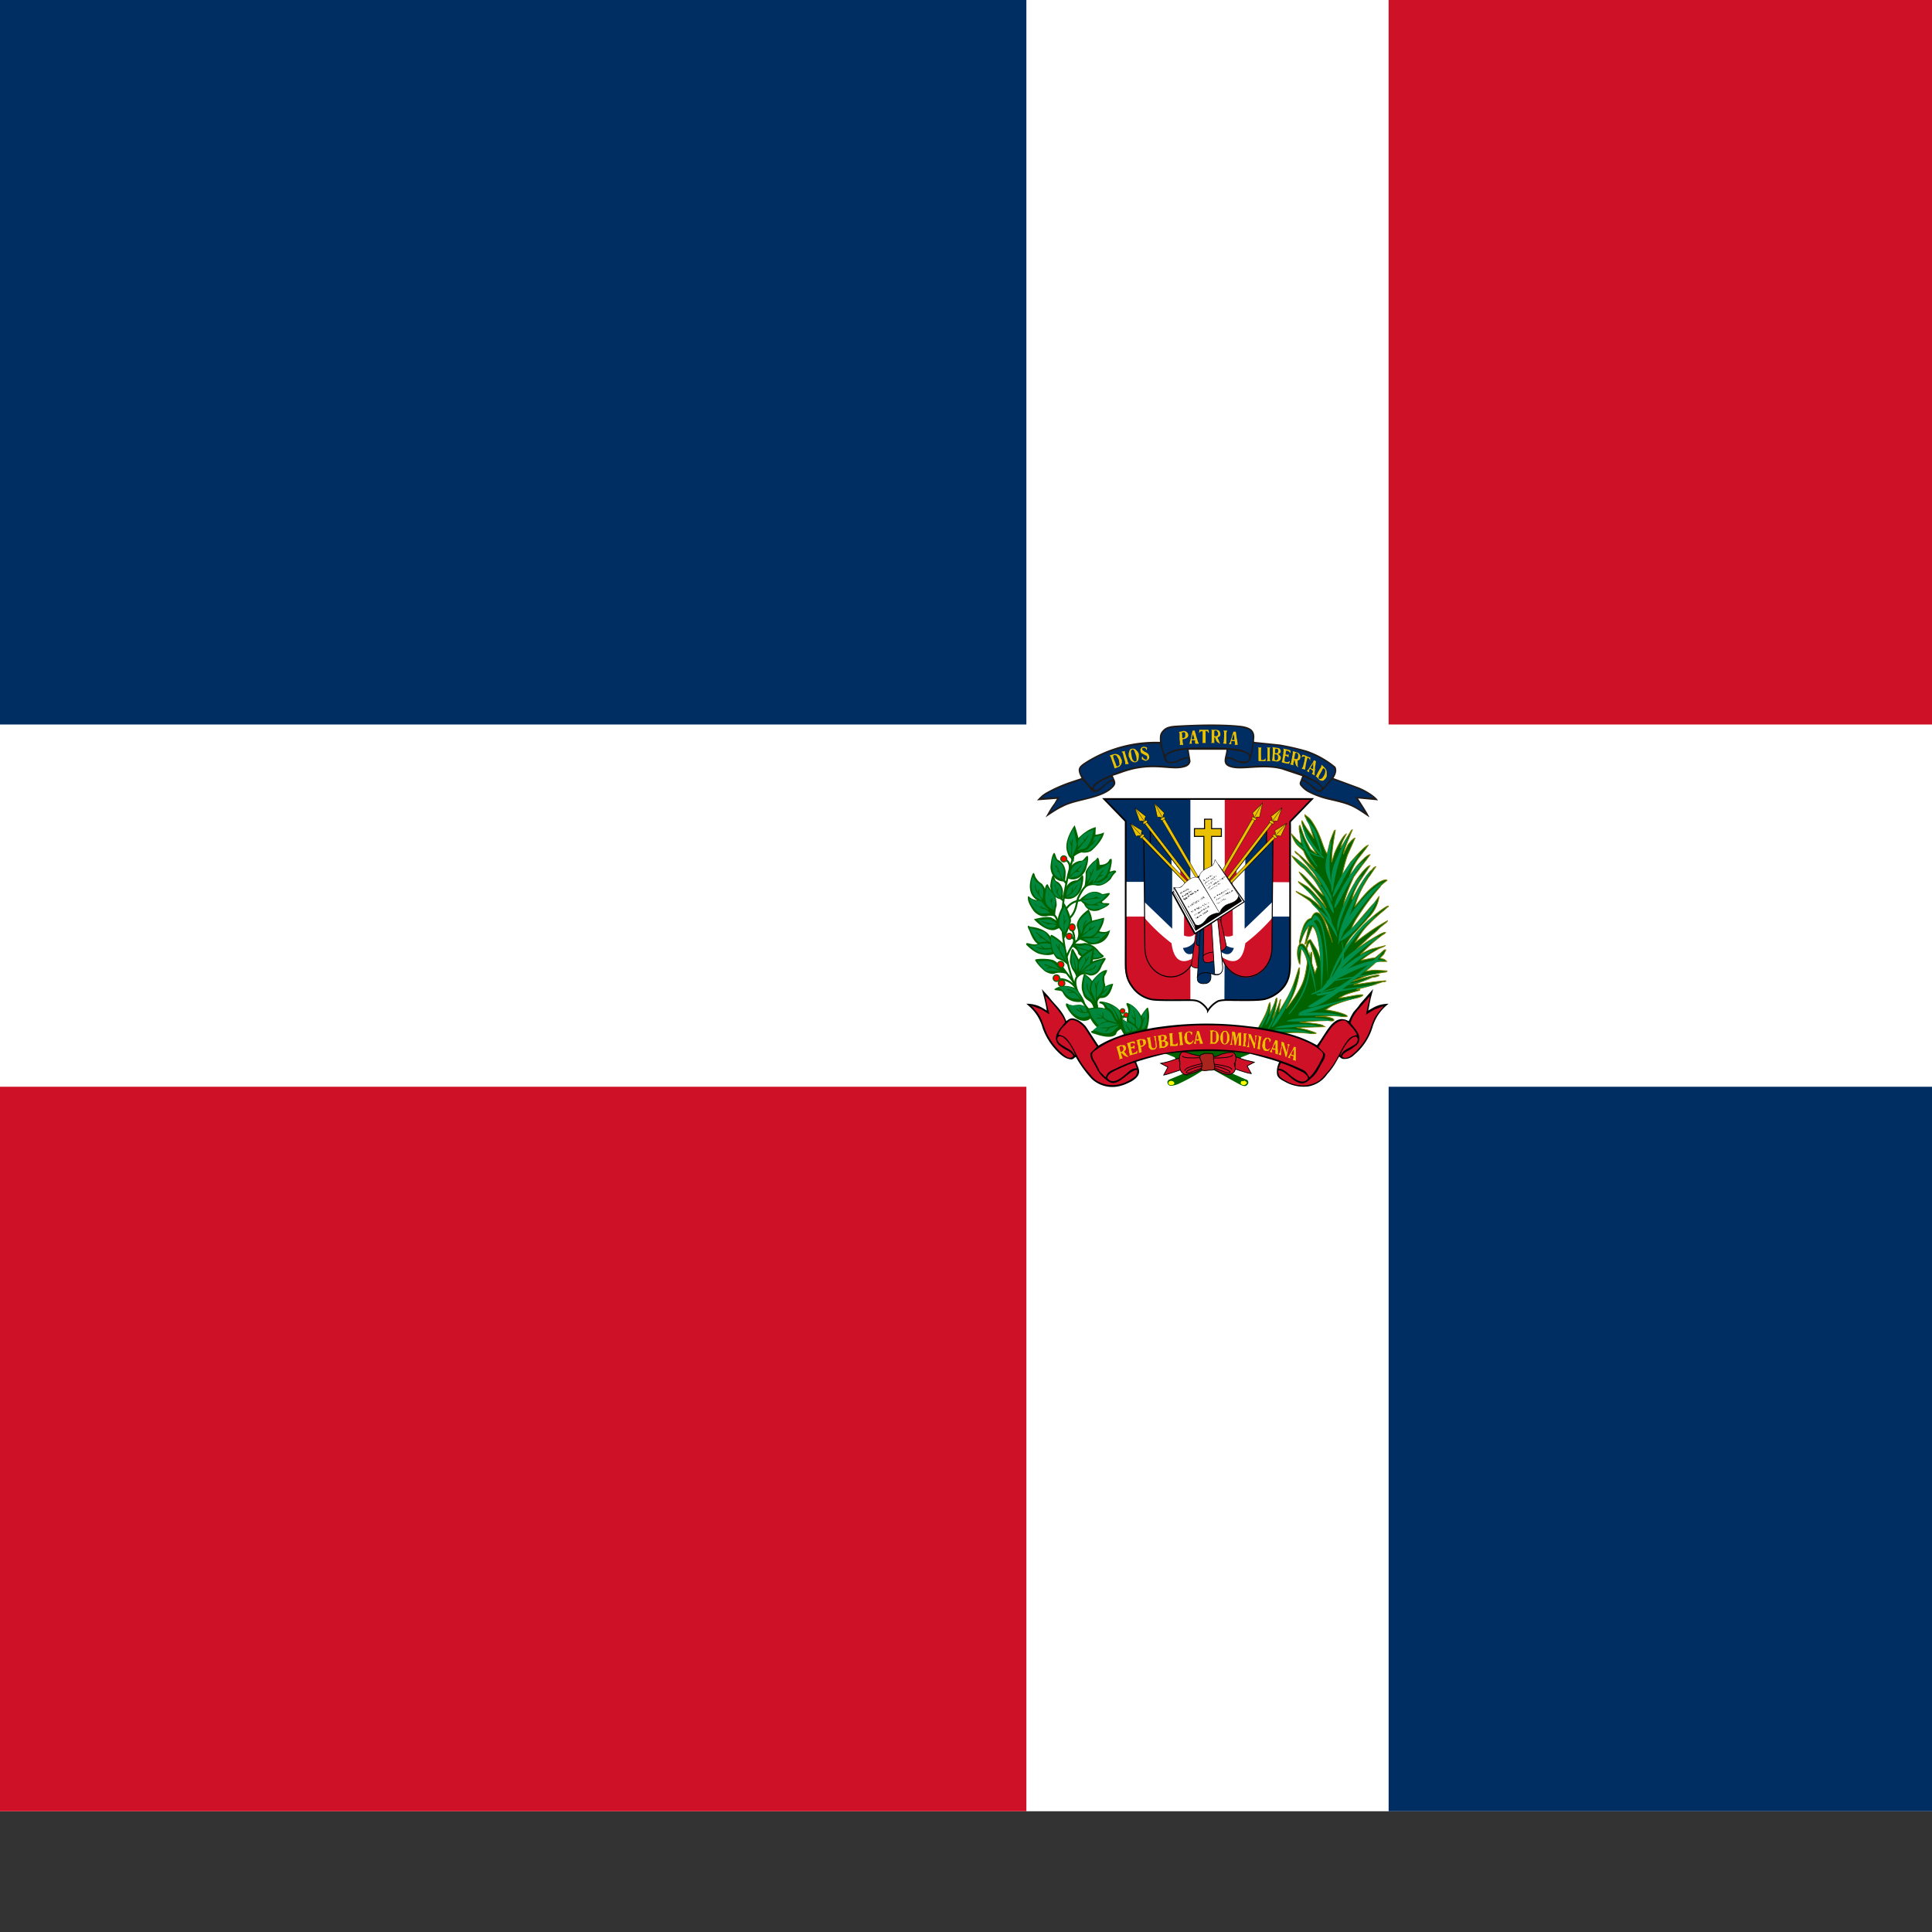 <svg xmlns="http://www.w3.org/2000/svg" version="1.1" viewBox="0 0 512 512" fill="currentColor"><rect x="0" y="0" width="512" height="512" fill="#333333" stroke="none"/><path fill="#fff" d="M0 0h640v480H0Z"/><path fill="#002d62" d="M0 0h272v192H0Zm368 288h272v192H368Z"/><path fill="#ce1126" d="M0 288h272v192H0ZM368 0h272v192H368Z"/><path fill="#201b18" d="M307.4 196.6a34.9 34.9 0 0 0-19 4.9c-2.6 1.6-3.2 2.1-1.8 4.7l-3.3 1.1a38 38 0 0 0-6 2.7c-1.2.7-1.6 1.2-2.5 2.1l5.3-.4l-.7 1.2c-1 1.3-1.5 2.3-2.3 3.7c1.5-1 2.9-2 4.6-2.8c3.8-2 10.7-2 13.5-5.4c.7-.9.3-1.4-.3-2.8c2-.6 2.9-1.1 5.4-1.7c6.1-1.4 10.3.3 13.3-.5c1-.2 1.8-.7 1.9-1.7l-.5-3h10c0 1.7-1.7 4 1.4 4.7c2.8.8 8.4-.8 13.3.5l5.4 1.8l-.5 1.3c-.3.6-.2 1 .2 1.4c.5.6 1.2 1.2 2 1.6a22.3 22.3 0 0 0 5.6 2c5.7 1.3 6.2 1.7 10.5 4.6c-.3-.9-2.3-3.9-3-5l5.3.5c-1-1.4-3.7-2.9-5.3-3.5l-6.5-2.4c.6-1 1-2 .5-3a24 24 0 0 0-7.7-4.3a68.4 68.4 0 0 0-7-1.6l-6.8-.7c-.3-.3.6-2-.8-3.3c-.8-.6-2-.9-3.3-1c-5-.5-11.6-.3-16.6 0c-1.5.1-2.5.3-3.3 1c-1 1-1.1 1.5-1 3.3"/><g fill="#002d62"><path d="M308.7 200.1c.8-.6.9-.8 2-1.2c2.6-.9 6.6-.8 9.3-.8c2.2 0 4.3 0 6.5.2s3.4.5 4.9 1.7c.3-1.5.6-2.8.6-4.5c.1-1.8-1-2.3-2.5-2.6c-2.6-.6-7-.5-10-.5a63 63 0 0 0-9.7.6c-1.2.4-2.2 1.4-2 3c0 .9.6 3.6 1 4.1z"/><path d="M289.4 208.7c.4-.4.1-.8 2.2-2a34.8 34.8 0 0 1 9.3-3.4c2.6-.5 5.3-.5 8-.3c1.2.1 2.8.3 4 .1c0 0 1.3-.3 1.7-.6c.4-.4.4-1.4.4-1.4c-.9-.7-3.4 1.8-5.6 1c-.7-.2-1-1.4-1.2-2.3l-.8-2.7a35.1 35.1 0 0 0-15 2.8c-1.8.8-4.6 2.2-5.7 3.3c-1 1 0 2.4.6 3.1c.6.9 1.6 2 2 2.4zm35.6-7.6c-.2 1.4.8 1.8 2.1 2c2.7.4 6.7-.8 12 .2a35.2 35.2 0 0 1 6.4 2c.8.4 3.6 1.6 4.1 2.2l1 1.2c.3-.1 1.8-2 2.1-2.4c.7-.7 1.5-2 .6-3.1a25 25 0 0 0-5.7-3.3a38.8 38.8 0 0 0-7.8-2.1c-2.5-.4-7.6-.8-7.6-.8s-.3 4.7-1.6 5.1c-2.5.8-3.8-1.4-5.6-1"/><path d="M345 207c-.2.6-.5.7.9 1.8c3 2.6 8.4 2.7 11.6 4.1c1.7.8 2.6 1.4 4.1 2.3c-.1-.5-2-3.2-2.5-4l4.9.2l-.2-.2c-2.2-1.9-7.9-3.7-10.7-4.6l-2.5 2.8c-.3.3-.6.6-1.3.4c-.8-.3-1.5-1-2-1.5c-.6-.5-1.6-1.3-2.3-1.4zm-20-6.4c1.7.1 1.9.4 3 1l1.8.2c.9 0 1-.2 1.2-.9c.3-1-1.3-1.6-2-1.7l-3.5-.6zm-10 0l-.4-2c-1 0-6 .8-5.6 2.3c.2.7.3.8 1 1c2.2.1 2.6-1.2 5-1.3m-25.2 8.4c.7 1.3 2.6-1 3.7-1.8c.6-.5.7-.4 1.4-.7l-.4-.7l-2.7 1.3c-.8.5-1.8 1-2 2z"/><path d="M345.1 206.5c.3 0 .5.1.8.3c1.6.9 3.5 3.3 4.3 2.4c.4-.5-1.3-1.7-1.8-2l-2.8-1.3a1.6 1.6 0 0 0-.5.6m-50.2.5c.2.7.5.8-.8 1.9c-3.2 2.5-8.4 2.7-11.7 4.1c-1.7.7-2.6 1.3-4 2.2c0-.4 2-3.2 2.5-4l-5 .3l.3-.2c2.2-2 7.8-3.7 10.6-4.7l.9 1a37 37 0 0 0 1.6 1.9c.4.3.6.5 1.3.3c.9-.2 1.6-1 2-1.4c.6-.5 1.6-1.4 2.3-1.4"/></g><path fill="#eac102" d="M295.7 199.8c-.5 0-.9.2-1.3.3c-.1 0-.5.2-.2.3c.2.1.2.4.3.6l.3.9l.5 1.4c0 .1 0 .4.2.3l.8-.3c.3-.1.6-.3.8-.7l.2-.5a.8.8 0 0 0 0-.4c0-.2 0-.4-.2-.6a1.8 1.8 0 0 0-.4-.8c-.2-.2-.4-.4-.7-.4a.8.8 0 0 0-.3-.1m-.2.3c.2 0 .5.2.6.5l.4.7l.2 1.3c0 .2-.3.3-.5.5c-.2 0-.4-.1-.4-.3l-.2-.6l-.4-1a4.7 4.7 0 0 1-.2-.8c0-.2.2-.3.4-.3zm1.7-.9l.3.3l.2.6l.1.5l.2.7l.2.6v.6s0 .2.1 0h.5c.1 0 .3 0 .3-.2l-.2-.3l-.2-.8l-.2-.5l-.1-.4l-.3-.9v-.3c0-.2-.2 0-.3 0zm3-.8c-.3 0-.6.1-.8.3l-.3.9v.8l.6 1.2l.7.4h.6c.3-.1.6-.4.7-.7l.1-.8v-.7a2.6 2.6 0 0 0-.4-.7l-.5-.5a1.1 1.1 0 0 0-.7-.2m0 .2c.2 0 .4.3.5.6l.4 1.2l.1.5v.7c-.2.2-.5.3-.7.1l-.4-.5l-.2-.8l-.1-.6c0-.3-.2-.6 0-1zm2.3-.5l-.3.5l.1.7a.8.8 0 0 0 .4.4l.9.5c.2 0 .4.2.4.4v.5c0 .1-.2.3-.4.2a.7.7 0 0 1-.4-.2a1.2 1.2 0 0 1-.4-.6l-.2.1v.6l.4.2l.5.2c.2 0 .4 0 .6-.2c.2 0 .3-.2.4-.4a1 1 0 0 0 0-.7a1.1 1.1 0 0 0-.6-.8a4 4 0 0 0-.6-.3l-.6-.5c0-.2 0-.5.2-.5h.6l.3.5c0 .2.2.1.1 0c0-.2.2-.5 0-.6a1.4 1.4 0 0 0-.6-.2a1 1 0 0 0-.6.1zm11.2-4.4l-.9.2l-.4.1a.7.7 0 0 1 .2.4v1.5l.1.8v.6c-.2.1 0 .2.2.1h.6c.2 0 0-.2 0-.3l-.1-.6v-.6l.6-.1c.4-.1.8-.4.9-.8a1.1 1.1 0 0 0-.4-1a1.4 1.4 0 0 0-.8-.3m0 .3c.2 0 .4.2.4.5v.5c0 .3-.2.5-.5.6c-.1 0-.3 0-.3-.2v-.6c0-.3-.2-.5 0-.7h.3zm2.6-.4c-.2 0-.4.1-.3.3l-.2.7a9.9 9.9 0 0 1-.2 1l-.3 1.2c0 .1-.2.3 0 .3h.5c.2 0 0-.2 0-.3v-.5s0-.2.1-.1h.8v.6c0 .1 0 .3.2.3h.7c.2-.1 0-.3-.1-.4l-.2-.7l-.3-.9l-.1-.5a9.3 9.3 0 0 1-.3-1zm-.2.8l.4 1.3c.1.1 0 .2-.2.2c-.1 0-.5.1-.5-.1l.1-.5a6.9 6.9 0 0 0 .2-.7zm3-1h-1.3a.8.8 0 0 1 0 .5l-.1.4l.3-.3c.1 0 .2-.3.4-.2h.3v2.9l-.1.2h.9c.1 0 .1-.1 0-.1v-3c0-.1.1-.2.3 0h.2l.2.4h.2l-.1-.5c0-.1 0-.3-.2-.3zm2.8 0h-.8s-.2 0-.1.1c.2.1.1.3.1.5v2.5c0 .1 0 .3-.2.4h1c0-.1-.2-.2-.1-.3v-1.2c.2 0 .3.1.3.3l.2.5c0 .2.2.3.3.5c.2 0 .3.2.5.3l.3.1l-.2-.3l-.3-.8a2 2 0 0 1-.2-.5c0-.2.1-.1.2-.2a1 1 0 0 0 .5-.4v-.6l-.2-.5c-.1-.2-.3-.2-.4-.3a3.3 3.3 0 0 0-.6-.1zm.3.2c.2 0 .3.1.4.3a.8.8 0 0 1 .2.4v.4c-.1.2-.3.4-.5.4h-.5v-1.3c0-.2.2-.2.4-.2m2.2.4v1.2l-.1 1.4a.8.8 0 0 1-.2.4s0 .1 0 0l.4.1h.5c.2 0 0 0 0-.2v-2.7c.1-.1 0-.3.2-.4v-.2h-1zm2.5-.2l-.3.9l-.1.5l-.3.8c-.1.4-.2.8-.4 1c-.2 0-.1.3 0 .2h.5c.1.1.2 0 0 0v-.6c0-.2.1-.3.3-.2h.6l.1.6c0 .2-.2.4 0 .4h.7s.2 0 0 0l-.1-1l-.2-1l-.1-.9a1.9 1.9 0 0 0-.1-.5s0-.2-.2-.1h-.4zm0 .8c.2.2.1.4.2.6v.8c.2.3-.2.1-.3.1c-.2 0-.4 0-.3-.2l.1-.4l.2-.5zm6.5 3.5c0 .2.2.3.1.4v2.9a.3.3 0 0 1 0 .3h1.9v-.8c0-.1 0 0 0 0c-.2.3-.4.5-.7.5h-.5v-.5a31.7 31.7 0 0 1 0-2.4l.1-.4zm2.3 3.6h1l-.2-.4v-2.9l.2-.3h-1c0 .2.2 0 .2.3v2.9zm1.5-3.7c0 .2.2.3.1.4v1.2a26.1 26.1 0 0 1-.1 1.4l-.1.5s-.2.1 0 .1l1.1.2c.3 0 .6 0 .8-.2c.4-.2.5-.7.4-1c0-.2-.2-.3-.3-.5a13 13 0 0 0-.4-.3a.8.8 0 0 0 .7-.5c0-.3 0-.6-.2-.8l-.2-.2l-.5-.1zm.8.4l.6.1c.2.3.2.6 0 1l-.2.1h-.5v-.8zm-.2 1.5c.3 0 .6 0 .8.3c.2.2 0 .5.1.7c0 .4-.3.6-.6.6c-.2 0-.3-.1-.3-.3a9 9 0 0 1 0-1.3m1.8 2l.3.2l.9.2l.8.1l.2-.5c0-.2-.1-.3-.2-.1a1 1 0 0 1-.9.1c-.2 0-.3-.2-.3-.4l.2-1.2l.4.1c.2 0 .3.2.4.4l.1-.3v-.7c-.1 0-.2.4-.4.2c-.2 0-.5 0-.4-.2l.1-.8c.3-.1.7 0 .9.3l.3.3v-.7l-.5-.2l-1.3-.3c-.3 0 0 .2 0 .3l-.2 1.7l-.2 1.2a.5.5 0 0 1-.2.3m3-2.8v.6l-.3 1.6l-.2 1c0 .1-.4.2-.1.3l.7.2c.2 0 0-.2 0-.3l.2-.7l.1-.4c.2 0 .1.3.2.4c0 .4.2.8.3 1.1l.6.5l-.2-.5v-1.4c.1 0 .3 0 .5-.2c.2-.3.3-.7.2-1a1.3 1.3 0 0 0-.6-.8l-1.2-.4a1.2 1.2 0 0 0-.2 0m.8.4a.7.7 0 0 1 .6.4c.1.4 0 .8-.1 1.1c-.2.2-.4.2-.6.1c-.2 0-.4 0-.3-.2l.2-1a.7.7 0 0 1 .2-.4m1.5 1.2l.5-.2s.3-.1.4 0c.1.1 0 .3 0 .4l-.1.7l-.4 1.6l-.3.4c0 .2.2.2.3.2l.6.2c0-.1-.1-.2 0-.4l.2-1.2a31.3 31.3 0 0 1 .4-1.6c.2 0 .4.2.5.3l.2.5c.1 0 0-.2 0-.4l.1-.4l-.8-.3l-.6-.3l-.7-.2za.3.3 0 0 0 0 .1m3.4.7c-.2 0-.2.2-.3.4c0 .2-.2.3-.3.5l-.9 1.4a1.1 1.1 0 0 1-.4.4c-.2.2.1.2.2.3c.1 0 .3.2.4.1c0-.2-.2-.3 0-.5c0-.1 0-.4.3-.3l.6.4v.5c0 .1-.3.2-.2.4l.5.3s.3.2.2 0v-.8l.1-.5v-.8l.2-1.2c0-.2.1-.4 0-.4zm-.3.7s.1.1 0 .2v1.3c0 .2-.3 0-.4 0c-.1-.1-.4-.2-.2-.4l.4-.6zm2.2.5l-.1.6l-.4.6l-.4.7l-.5 1h-.2l.5.5l.6.6c.3.2.8.3 1.1.1l.5-.5a3.4 3.4 0 0 0 .3-.6v-1c0-.4-.2-.9-.5-1.2l-.6-.6zm.6.9c.3.2.5.5.4.8c0 .5-.2 1-.5 1.4c-.2.3-.4.6-.7.6c-.2.1-.5 0-.6-.3l.2-.6l.8-1.4c0-.2.2-.4.3-.5z"/><path fill="#006300" d="m308.8 279.2l2.5 1l1.8 3.4c.7.5.6.4 1.3.6l-4.3 1.8c-1.2.4-.7 1.5-.1 1.7c.6.2 2-.3 2.4-.5c2.1-1 4-2 6-3.3c.3-.2 1.7-1.1 2-1l7.6 4.2c.6.3 1.7 1 2.3.6c.3-.2.6-.6.5-1c-.1-.5-.4-.6-.8-.7l-4.1-1.8l.9-.3c.3-.2-.2-.7.2-.6l1.9-3.1l2.3-.9c0-2.1-17.8-3.5-22.4-.1"/><path fill="#ff0" d="M310 286.5c-.6.2-.5 1.4.8 1c.9-.3.2-1.3-.8-1m19 0c-.3.5-.3.7.2 1c.5.1.7.1 1-.2c.5-.4.1-.6-.2-.8c-.4-.2-.1-.2-.4 0z"/><path fill="#006300" stroke="olive" stroke-width=".2" d="M345.8 216v.3c1.7 3.2 1 1.7 2.4 5.9l-.8-1.1a30.2 30.2 0 0 1-2-3a1.3 1.3 0 0 0-.4-.6c-.2.3.4 2 .6 2.5c.5 2 2.1 4.4 3.3 6.3l-.9-.7c-1-.8-.7-.6-1.3-1.7a20.3 20.3 0 0 1-1.4-3a51.6 51.6 0 0 0-.8-2.2l-.2.2v.9l.6 3.6c-.8-.3-.6-.4-1.3-1c-.2 0-.4-.6-.6-.6l-.7-.8c-.1.4 1 2.4 1.2 2.6c.4.6 1.8 1.6 2 2a14 14 0 0 0 2.1 3.7l.9 1.1l-1.9-1.8a33 33 0 0 0-3.4-3c0 .4.6.8.9 1l2.3 2.6c.7 1 1.6 1.8 2.2 2.8l1.5 2.5a13.8 13.8 0 0 0-.8-1.1l-2.3-2.8c-.8-1-1.6-1.6-2.6-2.4a25.6 25.6 0 0 0-2-1.4c0 .3 1.9 2.7 3.2 3.4l1.2 1.3l1.2 1.3a36.3 36.3 0 0 1 1.9 3l.9 1.5c-.7-.2-4-4-4.7-4.7c-.7-.7-1-1-1.8-1.5c0 .4 2.3 3 2.8 3.5l.5.6l1 1.1c.6.8 1.8 2.2 2.2 3l.7 1.4a20 20 0 0 0-1.5-2a7.8 7.8 0 0 0-.9-1c-.7-.8-1.9-2.2-2.8-2.8l-2.2-1.3c-.1.2.4.6.6.8l.9.8a21.7 21.7 0 0 1 3.1 3.4c.6.6 1 1.2 1.4 2a3.1 3.1 0 0 1-.7-.7l-.7-.7l-1.6-1.2l-3.6-1.8c0 .3 1.3 1 1.6 1.2c.7.5 2 1.2 2.5 1.9l.7.7c.5.5 1 1 1.3 1.6l1.2 1.7l1 2l1.3 4.5c-.4-1.5-1.2-3-1.7-4.6c-.4-1-1.4-3.8-2.8-3.3c-.5.2-.8.8-1 1.2c-.3.7-.8-.2-2 2a18.1 18.1 0 0 0-1.2 4.3v.7c.3-.1.5-.9.6-1.2c.5-1.4 1-2.3 1.9-3.6l-1.1 4.9c.4-.1.5-.7.6-1l1.4-3.7c1.6 1.1 2 7.2 2.3 9.3a21.4 21.4 0 0 0-1.1-3l-1.7-2.8c-1 .1-1 1.4-1.2 2.1c-.3-.4-.6-1-1.3-1c-.5 0-.8.8-.9 1.4a7.7 7.7 0 0 0 0 2.2l.4 1.6l.2.2l.3-4.1c.6.3 1.8 3 1.6 4c-.6 4-1 5.3-3.1 8.6l-1.2 1.7a10 10 0 0 1-.6.8l-.7.8c1.1-2 1.6-2.7 2.4-4.9a24 24 0 0 0 1.2-5v-.9c-.3 0-.3.4-.4.7c-1.8 5.7-2.1 6-5.1 11l.5-3.3c-.2 0-.2.2-.3.6l-.2.6a17.8 17.8 0 0 1-1.6 3.6c0-.3.3-.8.4-1.1a26 26 0 0 0 .7-3.4v-.7c-.3 0-.4.6-.5 1c-.4 1.2-1 2.2-1.4 3.3v-.3c0-.7.3-1.8.1-2.5v-.3c-.3.1-.4.7-.5 1l-.3 1c-.7 1.9-1.5 3.1-2.5 5c-.6-.1-.2 0 0 0a209.5 209.5 0 0 0 5.7 1.1c2.8-.1 4.6-.3 7.4 0c.4 0 2.1.3 2.4 0c-.8-.4-1.6-.6-2.5-.9l-2.7-.6l7.5-.2l-.6-.4c-1.3-.5-4.6-.7-6-.8c2.5-.2 4.4-.4 6.8-.4c.7-.2 2.9.5 2-.5c-1-.6-3.8-.7-4.7-.6l4.4-.2c.7-.2 5.3.8 3.7-.2c-1.3-.7-4-1.2-5.4-1.4c.8-.5 1.5-1 2.3-1.3a40.7 40.7 0 0 1 5.3-1.7c2-.3 3.5-1.3.9-.9c-1.6.2-3.5.7-5 .8l1.3-.7c1.3-.6 2.7-.9 4-1.3c.3-.1.2 0 .3-.2l-.2-.1h-.8a65.1 65.1 0 0 0 7-2c.3 0 .7 0 .9-.2l-.2-.1a86 86 0 0 0-6.4.8l-2 .3l5-2c.4 0 1.6-.2 1.8-.5c-.3-.2-.6-.1-1.1 0a36 36 0 0 0-4.7 1.2l-1.8.5c5.6-2.1 3.4-1.5 8.6-2.5c.6-.1 1 0 1.1-.4l-3-.2c-1 0-2 .2-2.7.3l2.2-1.9c.6-.5.3-.7 1.4-.7h2c-.8-.9-1-.5-1.8-.9l1-1l.5-1c.1-.1.1-.1 0-.2h-.3l-2.3 2c-.4.2-.3.2-.9.2l-3 .6a24.7 24.7 0 0 1 3-2.1l1.7-1c.5-.2 1.6-.6 1.7-.8l-3.6.9a19.2 19.2 0 0 0-3 1.5a45.8 45.8 0 0 1 5.8-5.2c.2-.1.8-.4.9-.7h-.3c-1 .2-3.2 1.7-4 2.1a36.3 36.3 0 0 0-3.8 2.8a27.9 27.9 0 0 1 2.7-2.6l.5-.5l1.1-1c.8-.6 1.5-1.2 2.2-2l1.1-.9c.3-.2 1-.7 1-1a55.3 55.3 0 0 0-4.4 2.7l-2.1 1.5l-2.1 1.6c.9-1.4 1.8-2.9 2.9-4.1a45.6 45.6 0 0 1 4.7-4.4c.4-.3.8-.8 1.2-1v-.2c-.4 0-1.6.9-1.9 1.1a38.5 38.5 0 0 0-4.7 4l-.7.8a15 15 0 0 0-2 2.4a62 62 0 0 0-2.4 3.6c.5-2.2 2-4 3.2-5.2l2.7-3l.4-.5a10 10 0 0 0 3-5.8l-1.3 1.8l-.7.7l-5.4 6.3c.2-.9 1.3-2.8 1.8-3.5a63.3 63.3 0 0 1 5.6-7.5l.3-.3c0-.3.4-.5.8-.9l1-.8c-.5-.5-2.4.6-2.7.9c-2.4 1.6-4.1 3.9-5.9 6.1a26.1 26.1 0 0 1 2.4-5.7c.5-.8 1-1.8 1.6-2.5l1.6-2.4c-.4 0-.8.5-1 .8l-.5.4c-2 2.3-3.3 4.8-4.8 7.5c.1-1.3 1.3-3.7 2-4.8l2.8-4.2c-.5-.1-2 1.6-2.3 2c-.6.8-1.3 1.6-1.8 2.6a31 31 0 0 0-2.7 5.5l-.2.4c.1-1.8 2-6.1 2.7-7.6l1.6-2.2l.5-.7l1.1-1.4l1.1-1.5c-.7-.2-3.2 2.6-3.7 3.2l-1.7 2.5c.3-1.4 1.3-3.3 2.1-4.5l2.1-2.7l.7-1c-.8 0-4 3.7-4.7 4.5l-.7 1.1l-1.1 1.7l-.2.3l-.2.3a37 37 0 0 1 1.4-5.3l2-4.5c-.5 0-1.6 1.4-1.9 1.8l-1.2 2.5c.1-1.2 1.8-5 2.4-6.5c-.3 0-.5.6-.8 1l-2.3 3.8c.1-1.3 1-2.6 1.5-3.7c-1 .4-2.8 4.2-3.2 5.3l-.5 1.6l-.2.6c0-2.8.5-5.7 1-8.5c-.3 0-.4.3-.5.6l-.3.7l-.6 1.6l-.8 3.4c-1.2-1.7-1.5-4.8-3.9-8.4c-.7-1.1-1-1.2-2-2zm1.3 33.8c1 2.8 1.3 3.7 2 6.6a.7.7 0 0 0-.2.3l-.4 1.2l-.8-2.5c-.2-1 .2-2.8-.2-3.1c-.2.5-.2.5-.2 1.4l-.5-1c-.5-1.6-.6-1.1-.2-2c0-.3.2-.7.5-.9z"/><g fill="#008f4c"><path d="M354.4 245.1c.4-3.8 5-12.8 6.5-13c.2 0-1.6 2.5-2.8 5a56.7 56.7 0 0 0-3 7.3a17 17 0 0 1-.7 2.6zm10.2-2.3s-.8.9-1.9 1.8a44.3 44.3 0 0 0-9.6 13.8c-2 5-1.5 3.7-.9 1.3a35.3 35.3 0 0 1 9.7-15.1c1.4-1.2 2.8-2.1 2.7-1.8m-11.8-8.6c0-3.4.4-4.6 2.4-8.8c1.2-2.7 1.7-3.5 1.9-3.3c0 .1 0 .6-.3 1a50 50 0 0 0-3.4 11.7a5.5 5.5 0 0 1-.4 1.7a7 7 0 0 1-.2-2.3m-5.6 19.4a20.2 20.2 0 0 1-1.4 8.8c-.7 1.8-3.5 6-4.2 6.4c-.3 0-.2 0 .5-1a22.1 22.1 0 0 0 5-13.4c-.2-2.6 0-3 .1-.9z"/><path d="M355.8 250.3c.4 1.2.5 4 0 5.5a11 11 0 0 1-7.2 7.5a5.7 5.7 0 0 1-1.3.3a5.4 5.4 0 0 1 1.2-.7a12.4 12.4 0 0 0 7.3-11c0-1-.1-1.4-.2-1.6c0-.4-.1-.7 0-.8z"/><path d="m365.7 257.9l-4.4.8a194.8 194.8 0 0 0-9.3 1.6a.9.9 0 0 1-.1-.3a168.7 168.7 0 0 1 13.8-2.1m-18.5-39.7c1.5 1.8 1.8 2.6 2.6 5.7c.5 2 .6 2.6.5 2.6l-.4-.7a34.4 34.4 0 0 0-3.2-7.7a3.8 3.8 0 0 1-.6-1a5 5 0 0 1 1 1zm-1.6 2.2c.6 2.2 1.1 3 3.3 5.3c1.4 1.4 1.9 1.9 1.9 1.7c0 0-.1-.4-.4-.6a34 34 0 0 1-4.6-6.9a3.8 3.8 0 0 0-.6-1s0 .7.4 1.5m13.4 7c-2.4 2.2-6.3 9.2-5.7 10.3c.1.1 1.1-1.5 2.2-3.6a48.4 48.4 0 0 1 3.4-5.8l1.4-2zm1 1.8c-2.6 2.4-6.9 10.2-6.3 11.4c.1.2 1.2-1.6 2.4-4a54.3 54.3 0 0 1 3.9-6.4a15.7 15.7 0 0 0 1.5-2.1zm-15.2-7.1c.4 2.3.8 3 2.6 5.6c1.2 1.7 1.7 2.2 1.7 2c0 0 0-.4-.3-.6a34.3 34.3 0 0 1-3.7-7.5a3.8 3.8 0 0 0-.5-1.1z"/><path d="m348.4 226.7l2.6.7c0-.2-.4-.3-.7-.4c-1.7-.5-6.4-2.6-6.5-3.4l-1-1.5s4 4 5.6 4.6m16.2 8.3c-3.6 2.5-10 11.2-9.5 12.8c0 .3 1.7-1.7 3.6-4.4a65.8 65.8 0 0 1 5.7-7.3a19 19 0 0 0 2.1-2.3s-1 .5-1.9 1.2m-.5 5.3c-1.6 3.2-7.7 9.3-9 9a15 15 0 0 1 3.1-3.3a51.8 51.8 0 0 0 5-5.4a15.6 15.6 0 0 1 1.6-2c0 .2-.3 1-.7 1.7m-21.4 22c-.6 3.1-4.5 9.8-5.7 9.9c-.1 0 .7-1.7 2-3.7a47.3 47.3 0 0 0 3-5.8l1-2zm10-18.9c-.7-2-2.5-4.4-5-6.6c-2.4-2.2-3.2-2.5-1-.5a29 29 0 0 1 6.3 8.8s0-.8-.3-1.7m1.8 25.5c-2.8-.8-10-.7-10.5.1c0 .2 1.6.2 3.8.1a47.3 47.3 0 0 1 8 .3zm-3 1.2c-2.9-.7-10-.3-10.5.6h3.7a47 47 0 0 1 8.2-.1zm-3.2 1.6c-2.8-.7-10 0-10.5.8l3.8-.2a47.8 47.8 0 0 1 8.1-.2z"/><path d="M346.4 273.5c-2.3-1-8.6-1-9-.3c-.2.2 1.3.3 3.2.2a36.1 36.1 0 0 1 5.2.3l1.8.3a9 9 0 0 0-1.2-.5m11.2-8.9c-6 1.7-13 2.7-13.4 4.1c0 .2 2.6-.2 5.2-1.2a56.4 56.4 0 0 1 7.5-2.4c1.5-.3 2.7-.6 2.7-.8c0 0-1 .4-2 .3m7.6-3.7l-5.2 1a213 213 0 0 0-8 1.5c-2.4.5-2.9.6-3 .3a1 1 0 0 1-.2-.3a197.6 197.6 0 0 1 16.4-2.5m-1.8-1.5l-4.3 1.2a174.5 174.5 0 0 0-9 2.5a.9.9 0 0 1-.2-.2a168.8 168.8 0 0 1 13.5-3.5"/><path d="M362 252.4c-4.1 1.7-12.2 8.8-12 10.5c0 .3 2-1.3 4.4-3.6a64.4 64.4 0 0 1 7-5.8a18.7 18.7 0 0 0 2.6-1.8z"/><path d="M365 254.4c-4 .3-13.3 4.4-13.5 6c0 .3 2.1-.5 4.9-2a56 56 0 0 1 7.8-3.2l2.8-.8z"/><path d="M364.8 254.8c-10.3 8.7-16.1 13-18.2 12c-.3 0 3.8-2.4 7.3-4.7a78 78 0 0 0 9.4-7l3-2.7a18 18 0 0 1-1.5 2.4m-11 2.8c2-3.4 3-4.4 7.5-7.2c2.9-1.8 3.9-2.4 4-2l-1 .8a56.1 56.1 0 0 0-11.8 10.7zm1.1-9.8c.4-3.8 6.8-16.5 8.2-16.7c.2 0-1.5 2.5-2.7 5a57 57 0 0 0-3 7.3a74 74 0 0 1-2.8 7zm-2.7-14.6c-1.1-2.6-1.2-3.6-.4-7.2c.5-2.3.8-3.1 1-3v.9a28.7 28.7 0 0 0 .2 11s-.5-.8-.8-1.7m2 13.9a15 15 0 0 0-4.5-6c-2.2-2-2.9-2.3-.9-.4a26 26 0 0 1 4.9 6.6l.7 1.3zm-10 2.9c2-7.4 3.7-6.1 3.7-6.1c4.4 4.2 2.2 18.7 2.2 18.7c0-29.6-5.9-12.6-5.9-12.6"/><path d="M345.9 249.5c2-7.4 2.5-7 2.5-7c3.7.7 3.5 17 3.5 17c-1.6-28-6-10-6-10m-2 5.7c0-5.3 1-4.5 1-4.5c3 2.7 4 13 4 13c-4.6-20.8-5-8.5-5-8.5m9-15.5c-.8-2.9-3.6-5.8-6.4-9.5c-3.5-3.2-4.6-3.7-1.5-.7c2 1.2 6 7 7.2 10.5c.6 1.2 1.1 2.1 1.2 2c.2 0 0-1.1-.4-2.3z"/><path d="M352.7 237.2a18 18 0 0 0-5.2-7.4l-1.6-1.5A60 60 0 0 1 353 239c.1 0 0-.9-.3-1.8m-15 29.3c-.1 1.5-1.8 5.1-2.4 5.2l.8-2a24 24 0 0 0 1.7-4v.8zm-1.4.9c-.2 1.6-1.9 5.1-2.5 5.2l.8-1.9a24.1 24.1 0 0 0 1.8-4.1v.8zm2.2.1c-.2 1.6-1.9 5.2-2.5 5.2l.9-1.9a24 24 0 0 0 1.7-4.1z"/></g><path fill="#00873f" d="M284 227c0 .8.2 1 .6 1.5V227c-.2-.2-.3 0-.6 0"/><g fill="none" stroke="#006300" stroke-width=".6" transform="translate(-106.1 -20.4)scale(.852)"><path d="m455.2 304l-.9-.8m1.8-4.6l-.8-1m-1.7 13.5c-.3-2.1-1.5-2.8-1.5-2.8m11.3 30c-5.4-6-7.1-16.7-7.1-16.7c1.7-4.6 4-5.6 4-5.6m-4 5.5c-1.8-7-1.3-14.2-1.3-14.2a70.8 70.8 0 0 1 3.4-16.8m-3.5 19.3c1.4-6.6 6.9-5.8 6.9-5.8"/><path d="M454.8 311c5-2 4.3-6.3 5.2-8c1.3-2.7 2.3-3.5 2.3-3.5m-2.6 32.9c-1.7-4.2.3-5 .3-5m-1 3.6c-2.1-2.7-4.8-2.5-4.8-2.5m3.9-10.3c1.3-2.4 0-4.8 0-4.8m.6 16.3l-3.8-4.9m2.3-30.4c.5-2-1-2.9-1-2.9"/><g transform="translate(442 224.2)scale(.157)"><path id="flagDo4x30" fill="red" stroke-width="2" d="M91.4 426a6 6 0 1 1-12 0a6 6 0 0 1 12 0z"/></g><use width="100%" height="100%" href="#flagDo4x30" transform="matrix(.157 0 0 .181 444.6 235.3)"/><use width="100%" height="100%" href="#flagDo4x30" transform="translate(443.7 248.3)scale(.157)"/><use width="100%" height="100%" href="#flagDo4x30" transform="translate(440 252)scale(.169)"/><use width="100%" height="100%" href="#flagDo4x30" transform="translate(438.7 256.2)scale(.169)"/><use width="100%" height="100%" href="#flagDo4x30" transform="translate(440.3 257.8)scale(.169)"/><use width="100%" height="100%" href="#flagDo4x30" transform="translate(463.2 286)scale(.123)"/><use width="100%" height="100%" href="#flagDo4x30" transform="translate(464.3 287.3)scale(.123)"/><path d="M458.8 316.6a1.8 1.8 0 0 0-1.1-1.2m14.7 24.1c1.6 1.2 2 .5 2 .5"/></g><g fill="#006300"><path d="M298.2 271.8c-.9-3-.7-3.6-.7-3.6m-6.5-1.7s-.5-1.2.4-1.9c.4-.4 2.5.8 3.6-3.9c0 0-.7 0-2.1.7v-.4s-.4-1-.2-2.3c0 0 .7-1.1.7-1.6c0 0-1.3-.5-4 2.9c0 0-.2-.7-2.1-2c0 0-1 3-.5 4.6c.4 1.3.4 1.8 1.8 2.7c0 0 1 .5 1.2 2l1.2-.1zm-2 3.4c-.3.2-.5.5-1.3.6c-3.3.4-5.2-4-5.2-4c-.1-1 .3-.5 1-.2c.9.3 1.2 0 2.2 0c1.4-.2 2.9 1.1 2.9 1.1c.8.8 1 2.3 1 2.3c-.2.2-.5.2-.5.2zm-4-8c-3.4-1.5-5.5.2-5.5.2c-.2.2.2.3.2.3c2.2.3 1.5.1 2.4 1.4c1.6 2.2 4.4 1.7 4.4 1.7c.5.2 1.1.8 1.1.8c-.2-1.9-2.5-4.4-2.5-4.4zm-6-14c-.7-.5-.6.4-.6.4c-1.4-2.5-5.3-2.7-5.3-2.7a.7.7 0 0 1-.5-.3c-.6 0 .2 1.3.2 1.3c1.1 3.1 2.2 3.5 2.2 3.5c-1.3.7-3.4-.9-3 .3c2.1 2.1 3.5 2.4 3.5 2.4c2.6.7 3.7 0 3.7 0c.6 1.1 1 1.3 1 1.3c2.4.7 2.9 2 2.9 2c0-2.6-1-5.7-1-5.7a12 12 0 0 0-3.1-2.5"/><path d="M297.2 272.7c-1.3.4-1.4 1.3-1.4 1.3c-1.2 1.7-5.6 0-5.6 0c-1.4-.3-1-.7-1-.7a5.6 5.6 0 0 0 1.6-1a8.6 8.6 0 0 1-2.7-5c3.6-.7 4.7 0 4.7 0c-.2-1.4-1.4-1.4-1.4-1.4c-.3-.5.3-.5.3-.5a7.8 7.8 0 0 1 5 2.3c1.2 1.7.8 3.4.8 3.4c.3 1.7-.3 1.6-.3 1.6M282.3 258c-1.8-.5-2.8 0-2.8 0c-1 .4-2.6-.6-2.6-.6c-2.2-1.9-2.6-3-2.6-3c0-.3 1.9-.3 1.9-.3c2.6 0 3.2.5 3.2.5c1.3.7 1.2 1.4 1.6 1.7a5 5 0 0 1 1.4 1c.3.5.4.9-.1.7m3.4 1c1.3-1.5 3-.5 3-.5c2.5.3 3.3-2.6 3.3-2.6l1-1.7c.1-.7-1.1-.1-1.1-.1c-2.2.5-2.3.7-2.3.7l.4-3.4c0-.6-.6-.2-.6-.2c-3.1 1.8-3.5 3.1-3.5 3.1l-1.3-2.4c-.4-1-.7.1-.7.1c-.6 3-.3 3.2-.3 3.2c.4 1.6.8 2 .8 2c.7 1 .7 1.4.7 1.4z"/><path d="M304.2 267c-.5.1-1.8 2.2-1.8 2.2c-1.6-3-3.7-3.4-3.7-3.4c-.4.1 0 .8 0 .8c.7 1.6 0 2.8 0 2.8c-.2 1.2 0 1.4 0 1.4c-2.5-1.3-2.6-1.1-2.6-1.1c0 1.6 1.8 4.5 1.8 4.5l4.5-1l1.5-.2c1.2-3.6.3-6 .3-6M284 250.8c1.6.7 1.7 1.8 1.7 1.8c.4 1.3 4.1 1.7 4.1 1.7c3-.3 2.7-1 2.7-1c-1.7-1.4-1.2-1.3-2-2c-1.3-1.3-3-1.4-3-1.4c-2.3.4-2.8 0-2.8 0c-.9.4-.7.9-.7.9m-3.6-5.4c-.7-2.7 1.7-6 1.7-6c2 3.8 1.7 4.8 1.7 4.8a24.6 24.6 0 0 1-1.7 4.5c-.4-2-1.4-2.3-1.7-3.3"/><path d="M279 246.5c-2.5 0-5-2.9-5-2.9c3.9-1 4.7-.4 4.7-.4a22.7 22.7 0 0 1 3.6 2.5c-1.8 0-2.3.8-3.2.8z"/><path d="M277 242.8c-1.6.3-3-1.3-3-1.3c-2.2-3-1.5-4-1.5-4c.2 0 .4.3.4.3c.7.6 2 .8 2 .8c-3.6-2.2-1.2-7.1-1.2-7.1c.4-.5.6.7.6.7a4.6 4.6 0 0 0 1.8 2c.8 1 .8 1.4.8 1.4c.3-1.6.8-1.2.8-1.2c.4 1.3 1.9 2.3 2 3.2c.6 2.5.2 2.8.2 2.8c-.3 1.4-.3 2.5-.3 2.5c-1.4-.5-2.5 0-2.5 0zm8.4 6c.8-1.2 0-3.3 0-3.3c-.3-2.3 3.1-4.5 3.1-4.5c1 1.9.9 3 .9 3l3.2-.8c.1 1.4-1.3 3.6-1.3 3.6c2.1.6 2.9-.4 2.9-.4c-1 4.7-5.6 3.8-5.6 3.8a8.8 8.8 0 0 0-3.2-1.4"/><path d="M278.3 234.9c.3-2.9.8-3 .8-3c.3.1.4 1.4.8 1.6c1.8.8 1.8 2.8 1.8 2.8c0 2.3-.4 2-.4 2c-2.5 0-3-3.4-3-3.4m8.3.6c.9-3.3.3-3.6.3-3.6c-.3 0-1 1.3-1.6 1.4c-2.3.1-3 2.3-3 2.3c-1 2.5-.5 2.4-.5 2.4c2.8 1 4.5-1.4 4.8-2.5"/><path d="M278.4 229.5c.3-3.3 1-3.5 1-3.5c.3.2.5 1.7 1 1.9c2 1 2 3.2 2 3.2c0 2.7-.4 2.5-.4 2.5c-3 0-3.7-2.9-3.6-4zm9.4.8c1-3.2.4-3.5.4-3.5c-.4 0-1.1 1.3-1.6 1.3a3.7 3.7 0 0 0-3.2 2.2c-.9 2.5-.4 2.5-.4 2.5c2.7 1 4.4-1.3 4.8-2.5m3.8 9c2.7-2 2.5-2.6 2.5-2.6c-.3-.2-1.7.4-2.1.2c-2-1.3-3.9 0-3.9 0c-2.2 1.4-1.8 1.6-1.8 1.6c1.6 2.5 4.4 1.6 5.3.9z"/><path d="M291.5 241.1c2.6-1.1 2.5-1.6 2.5-1.6c-.2-.3-1.5 0-1.8-.3c-1.4-1.2-3.1-.6-3.1-.6c-2.1.8-1.8 1-1.8 1c.9 2.2 3.3 2 4.2 1.5m-8.7-15.4c-1-3 2-7 2-7a40.5 40.5 0 0 1 1 3.4c2.4-2.5 4.6-2.9 4.6-2.9l-.1 2a6.8 6.8 0 0 0 2.3-.6c-.4 2.4-3.4 4.9-3.4 4.9c-1.2.7-2.6.4-2.6.4c-2.2.7-2.7 2.1-2.7 2.1c-.2-1.3-.4 0-1.1-2.3m4.4 10c1.4-1.7 3.5-1 3.5-1c2 .2 3.7-1.8 3.7-1.8a5.6 5.6 0 0 1 1.4-1.8c0-.5-.6-.4-.6-.4l-1.1.3c.9-3.3.4-3.4.4-3.4c-.3 0-.5.2-.5.2c-.5 1.5-2.6 1.4-2.6 1.4c-.1-2.2-.6-1.9-.6-1.9c-.3.6-1 1-1 1c-2.1 2-2.1 2.9-2.1 2.9c.1 2.4-.5 4.6-.5 4.6z"/></g><g fill="#00863d"><path d="m286.8 247.7l1.4-1c.5-.3.3-.2.5-.7l.5-.7l-.3.9l1.4-.8c0 .3-.5.5-.9.8a22.6 22.6 0 0 1-1 .6l-1.9 1.6c1.8-.4 1.4-.1 2.3-.2c1.9-.3 2.8-3 3.4-4.5a9.9 9.9 0 0 0-3.5 1.1c-1.2.8-1.2 1.6-1.9 3zm-4.8 6.7c0-.3-.4-.8-.6-1c-.5-1-.5-1.2-1.2-2.3l-.5-1c.2 0 .6.8.9 1v-1c.3 0 .2.3.2.6c0 1 0 .9.6 2l1.3 2.2c0-.4-.2-.7-.3-1c-.4-1.4.5-3.1-3-5.2l-.9-.5c0 1.7.3 4.5 1.8 5.4l1 .4zm-.8-21.5c0-.4-.3-.8-.4-1.3c-.2-.4 0-.3-.4-.5l-.4-.5l.5.2a3.3 3.3 0 0 0-.4-.8c-.3-.4-.2-.1-.5-.7c.6-.1 1.2 1.7 1.3 2.1c.5 1.4.4 1.2 1.3 2.3c0-.2-.4-.5-.4-.8c-.2-.7.6-1.7-.2-3.4c-.5-1-1.5-1-2-1.9l-.4-.8a7.6 7.6 0 0 0-.4 1.8c0 1.2.2 2.7 1 3.5c.3.3 1 .7 1.4.8m4.5-8.5c.2 0 .5-.5.8-.8l.8-.7l-.1-.8c.2 0 0 0 .3.5l1-1.4c0 .3-.4 1-.6 1.2c-.2.4-.4.7-.8 1l-1.6 2l1-.3c1-.2 1.4-.3 2.1-1.5a10 10 0 0 0 1.2-3.8c-1.5.6-3.1 1.3-3.9 2.7c-.3.5-.2 1-.2 2zm-9.5 14.3c-.5-1-1.7-2.4-1.8-3l-.2-1.3c.3 0 .2 0 .2.2l.2 1l.5 1c0-.7 0-.4.2-1c.3.4-.1 1 .2 1.6l.8 1.2c0-1 .6-2.4-.4-3.7c-.4-.5-.8-.7-1.3-1l-.9-1.4c-.7 1.5-.5 4.5.9 5.5l.8.5l.4.2zm6.8-6c.6-.4.4-.6 1.8-1.7l.9-.9l.9-.9c.1.3-.8 1.2-1.1 1.6h.6c-.1.4-.5.1-1 .3c-.3 0-1.4 1.3-1.7 1.6l.8-.2c.9-.2 1.5 0 2.4-1.2c.8-1 1-2.3 1.5-3.5c-1.2.3-2.7 1-3.4 1.6c-1 1-.9 1.7-1.2 2.6zm-4.8 9.3a4.9 4.9 0 0 0-.8-.8c-.5-.3-.6-.3-1.2-.4l-2-1.1c.2-.2.3.1.8.4l1 .4l-.2-.5c.2 0 .2 0 .3.2v.3c1 .1.8.1 1.7.7c0-.4-.1-.4-.4-.6l-.5-.5l-.4-.6c-.8-1.2-1.7-.7-2.2-.8l-1.5-.6a5.6 5.6 0 0 0 1.7 3.1c.4.4.9.8 1.6.9zm-.8 7.5a8.1 8.1 0 0 0-1-.7c-.2-.2-.3-.2-.6-.2l-.7-.2h.7l-.3-.3l-1-1c.2-.1.3 0 .5.2l2.3 1.8l1.1.6c0-.6-1-2.4-1.8-2.8l-3.7-1a15 15 0 0 0 1.5 2.8c1 1.5 1.2 1 2 .9zm1.8-8.1l-1.4-4.6c.2.1.2.4.3 1l.4.9l.3-.7c.2.2 0 .6 0 .9c-.2.4-.2.3 0 .8l.6 1.6v-1c.3-1 .5-1.6 0-2.8c-.5-1-1.3-1.7-2-2.5l-.3 1.8c-.2 1.2-.1 2.8.8 3.5c.8.6.3.1 1.3 1zm2.7 5.8v-4.7c.2.1.2.3.2.4v1.5l.4-.7c.3.1 0 .4-.1.6l-.4.8l.1 2.1l.4-.8c.5-.7 1-1.8.8-2.8l-1.2-3.4l-.8 1.6a7.3 7.3 0 0 0-.5 1.9c-.3 1.6.2 1.9.7 2.7zm1.9-20.3c0-.4.2-2.5.1-2.7l-.2-.4l-.2-.9c.3 0 .2.3.4.6v.1l.1-.6c0-.4 0-.2.2-.6c.2.1 0 0 .1.2a3 3 0 0 1 0 .3c-.2 1.4-.2 3-.3 4.3l.4-.8c.3-.7 1-2 .9-2.8l-.8-4.1l-.8 1.6c-.5 1.1-1 2.8-.7 4l.7 1.6zm-11 23.6l1.1 1c.7.5 2.3 1.2 3.1 1.2l1.8-.4l-.2-.8l-1 .1a6.7 6.7 0 0 1-1.2 0a14.8 14.8 0 0 1-1-.2c-.6-.2-.4 0-.9-.4l2 .3c-.6-.4-.4-.2-.8-.7c.3 0 .9.5 1.2.7l1.6-.1l-.1-1c-.8-.3-2-.3-2.9 0c-1.7.6-1 .4-2.7.3m2.2 4.3c0 .3 1.8 2.3 2.2 2.5l3.9.1a16.1 16.1 0 0 0-1.7-.7c-.8-.3-.8-.2-2 0c0-.3.3-.3 1-.4l-1.5-.5l-.2-.2h.5l4 1.5a4.5 4.5 0 0 1-1.1-1c-1.6-2-3.2-1.4-5.1-1.3m13.3-21.3l.5-1c.3-.7-.1-.7 0-1.5c.3 0 .2 0 .3.7l.7-1.6c.2.6-.9 2.6-1.1 3.2l-.4 1c1-1 2-1.5 2.2-2.4l.1-4c-.6.5-1.5 1.4-2 2.1c-.6 1-.6 2-.4 3.5zm-1.8 24.2l1-.5c1.5-.4.9.3 1.8-1l-.2.7c.7-.3.8-.7 1.3-1.2c.2.3-.2.7-.4.9c-.9.8-1.7.5-2.2.7l-1 .5c1.1-.2 1 0 2 .2c1.8.3 2.4-1.6 3-2.8l.5-.8a9.6 9.6 0 0 0-4.5 2.2l-.6.6c-.3.2-.5.2-.7.5"/><path d="M286.4 247.5c.6-.6.5-2.1 1-3c0-.2.2-.3.3-.4c.1-.2 0-.2.3-.2c.1.2-.3.4-.4.7l-.3 1l.1-.1a.9.9 0 0 0 .1-.2c.5-.6.9-.8 1.6-1.2l-.7-2.4l-1.2 1a5.6 5.6 0 0 0-1 1.2c-.8 1.5.1 2.2.2 3.6m-.4 10l1.6-2.6v-1.2c.2 0 .1-.1.3.7c.5-.8.2-.7.8-1a6 6 0 0 1-.8 1.4l-1.5 2.5c.4 0 .9-.6 1.1-.9l.6-.5l.7-.4l.7-3.6a10 10 0 0 0-2.7 2c-1 1.2-1 1.6-.8 3.6m3.5-9l2-.3c0 .3-.3.3-.9.4l-3.6.1l.9.5l.8.4c.7.4 1.4.3 2.1 0l2.7-2.4c-1.4.3-.6.4-2.5 0l-1 1zm-14.5-5c.6 1.2 2.3 2.6 3.8 2.4c.7 0 .8-.3 1.2-.7h-.1a.7.7 0 0 0-.2-.1c-1.2-.3-1.3-.2-2.5 0l.5-.3l-.9-.2l-.8-.4c.2-.1.1-.1.4 0c1.5.5 1.9.4 3.6.7c-.2-.5-1.5-1.2-2.2-1.3c-1.2-.1-1.6.5-2.8-.1m10 13.6l-.5-3.3c.3 0 .2.2.3.9l.6 3c0-1.2.4-2 .1-3.2l-1.2-2.2a9 9 0 0 0-.3 2.7c0 1 .3 1.3.8 1.9zm4.5-33.7l.4-.5l.5-.4c0 .3-.4.6-.6 1c-.4.5-.7.6-.9.8c-.7 1-.6.8-1.8 1.3c2.4.2 3.8-2.4 4.8-4.2c-2.3.3-1.9.5-2.1 1.2zm.8 10.4l.7-1.1c.4-.6.6-.2 1.3-.8c-.2-.2-.2-.1-.9.1l1.2-1.5c-.7.1-2 2.3-2.3 2.8l-.8.9c.5-1.4.3-2.7 1-3.3l3.7-2.3c-.1.9-.5 2.1-.9 3c-.6 1.1-1.5 1.6-3 2.2m-9.2 4.4l-1.1-1.6l-.5-2.2c.3 0 .3.6.3.9l.3 1c.2-.8-.1-.3.3-1c.2.5-.3 1.1 0 1.5l.7 1c.3-1 .3-2.3-.3-3l-1.7-1.8c-.4.6-.4 2.4 0 3.3c.3 1 .7 1.2 1.3 1.5zm1.4-.3c.5-.5 1.5-1 1.7-1.3l1.4-2c-.3-.1-.5.5-.7.7l-.6.9c0-.8.2-.2 0-1c-.4.4-.2 1.2-.6 1.5l-1.1.8c0-1.1.5-2.5 1.4-3l2.5-1.4c.2.9-.5 2.8-1.1 3.6c-.8 1-1.2 1-2 1zm4.6.3c.6 0 2.5 0 3-.4l.8-.3c0 .2 0 0-.3.4h1.1c0 .1.2.1-.6.2l-2 .2l-2.7.3c1.8.6 2 1.6 4 .8c1.6-.6 2-1.2 3-2.4c-2.6.6-2.8-1.5-5.2 0z"/><path d="M290.4 239.7c.6 0 .3 0 .9.2c-.3.2-1.4 0-1.8 0h-1.8c.6.8 1.6 1.2 2.9 1c1.3-.1 1.7-.4 2.7-1l-2-.7zm-.8 11.5a3.2 3.2 0 0 0-.9-.5c-1-.5-2 0-2.5 0l-1.3-.2a6 6 0 0 0 2.4 1c1.7.3.5.7 2.3-.3m.2 1.2l.5.5c-.1 0-.3 0-.5-.2l-.1 1.2l2.3-.3a17 17 0 0 0-2-2.2zm-3 .7l1.4-1c-.3-.4-1-.3-1.5-.5l-1.3-.5l.7 1zm6.7-20.6c-.6.4-1 .9-1.7 1.2c-.9.4-1.8 0-2.4.6c1.5-.1 2.5.5 3.7-.6c.8-.7 1.4-1.7 2-2.6a2.7 2.7 0 0 0-1.2.4l-.3.5c-.3.4 0 0 0 .5zm-5 35l1 2.2l1.6 2l1-.7l1.3-.4c-.7-.3-.7-.6-1.1-.7h-1.7c.1-.3 0-.2.8-.2h.8c-.5-.5-1.1-.8-1.6-1.2l1.6.9v-1.1c.4 0 .1.7.3 1.3c.1.2.6.6 1 .7c.5.3.7.2 1.2.4l1.3.4c-.5-.8-.2.1-1.1-1.8a3.4 3.4 0 0 0-1.4-1.6c-1.5-.9-3.3-.3-5-.2m1.9-2.3v-2.7l-.3-2.1c.2 0 .2.1.3.4l.1.6c.2-1 .3-1 .8-1.6c0 .2-.5 1-.6 2l-.1 2.7l.2-.3l.3-.3l.5-.6c1.3-2 .5-3.2.5-3.8l.4-2a9.5 9.5 0 0 0-1.8 1.3c-1 1-2 2.8-1.3 4.3l.5 1l.4 1.1z"/><path d="m289.7 273l1.8.6c1.1.4 3 .5 3.8-.6c.5-.6.8-.7 1.3-1.2c-.8 0-1.5.4-2.2.5c-.6.2-.6.6-1.1 1l-.4.3c0-.3.5-.8.8-1.1h-1.8c0-.3.6-.2 1.3-.2c1.5-.2 1.8-.6 3.4-.8a.7.7 0 0 0 .3 0c-2.4 0-3-1.7-5.9.4zm11-1.5v-1.2c-.5-.4-.5-.6-.8-1.2c.3 0 .4.5.9.8c0-.6-.3-1.6-.5-2.2c.3 0 .4.8.5 1.1c.4 1.4 0 2.5.3 3l.7 1c.2-1 1.3-1.7 0-4.1c-.7-1.5-1.3-1.8-2.5-2.7c.1.7.3 1 .2 1.8l-.4 1.6c-.2 1.3.3 1.2.5 1.3zm-12-2.3l-.3-.8c-1 0-1.3.4-2.8-.6c-.3-.2-.3-.2-.5-.6l1.6 1l-.6-1c0-.1 0-.2.1 0h.2l.7 1h1l-.2-.7c-.1-.4 0-.4-.3-.6a2.8 2.8 0 0 0-1.4-.6l-1.6.2l-1.6-.3c0 .3.7 1.3.8 1.6c.7 1 2.5 2.3 4 1.7zm-8.4-7.5h.1l.2.1a3 3 0 0 1 1.1.8c.5.4.5.7 1.1 1.2c1 .9 2.1.8 3.5 1a7.2 7.2 0 0 0-.6-.7c-1.1-1.2-1-1.1-1.6-1H283c0-.2.7-.2 1.2-.3a3.1 3.1 0 0 0-.7-.3c-.6 0-.2 0-.9-.2c.3-.4 1.8.2 2.5.8l1.6 1.8l-.8-1.7c-.8-1.5-3-2-4.5-1.7a4 4 0 0 0-1 .2zm9.5 3.9c-.5-1.8-1.5-2.6-1.7-3.7c-.2-.7-.1-.7 0-1.4c.4.5-.3.8.8 2.6c0-.6-.2-.8-.1-1.5l.4-1.4c-.1-.3-1.4-1.5-1.7-1.9c-.2 1.6-.6 3-.1 4.6c.5 1.6 1.4 1.3 2.4 2.7m8.6 8l1.1-.2a6.3 6.3 0 0 1-.7-1c-.5-.7-.4-.7-.2-1l.1.6l.4.4c.2.4.4.6.8.9c0-.6-.2-.8 0-1.2c.2.1 0 0 .1.2l.1 1l1.3-.4c-.9-1.5-2.5-2-4-2.6l.4 1.8zm-2-3.2l-.5-1c-.4-1-.4-1.3-1.2-2.2l-.4-.4l-.3-.3v-.1c.2 0 .8.6 1 .8c.5.4 1.6 2.8 2 3.5c-.1-.3-.3-.7-.2-1c.4-1-.5-2.4-1-2.7l-3.5-1.5c.4.4.7.6 1 1.2c.2.6.3.1 1.2 1c1 1.1 1 2.4 2 2.7z"/><path d="m302.9 270.4l.1-.5c.2-.3 0-.2.3-.4c.2.2 0 .3-.1.7l-.7 2.5c.8-.1.7-.1 1-.7c.3-.4.4-.9.5-1.3l-.1-3.3l-1 1.3c-.5.7-.2.3 0 1.7m-10.6-7.5c.3-.1.8-.8 1.1-1c.1.2-.5.9-.7 1c-.6.6-.2 0-1 1c1.6.2 2.2-1.8 2.7-2.8l-1.5.4c-.2.1-.1 0-.2.3l-.1.4c0 .3-.2.5-.3.8z"/></g><g fill="#ce1126" stroke="#000" stroke-width=".2"><path d="m307.6 281.8l1.9 1l-1.1 2.1c.8-.1 3.6-1.1 4.6-1.4c-.3-.7-.4-.7-.3-1.6l-.3-1.5l-2.3.8a19.2 19.2 0 0 1-2.5.6zm24.8-.3l-1.9 1l1.1 2c-.8 0-3.6-1-4.6-1.3c.3-.7.4-.8.3-1.6l.3-1.5l2.3.8z"/><path d="M314.4 284.8a12.4 12.4 0 0 0 4-1.4c.4.3 2.1 0 2.1 0a8.8 8.8 0 0 0 1.1-.2a10.1 10.1 0 0 0 3.8 1.6c1.9-.1 2-1.6 2-1.6l-.3-1.3c1-1.6 0-2.8 0-2.8c-.6-.6-3.5.3-3.5.3c-2 1-2 .5-2 .5c-.6-.8-2.6-.7-3.5 0l-2.5-.6c-2.2-.9-2.5-.4-2.5-.4c-.8 1-.5 2-.5 2l.1 1c-.4 2.8 1.8 3 1.8 3z"/><path d="M321.6 282.4c4.7 1.1 4.4 1.8 4.4 1.8c-.3.5-1.7-.2-1.7-.2c-3.6-1.2-2.7-1.6-2.7-1.6zm-2.9 0c-4.7 1.1-4.3 1.8-4.3 1.8c.3.5 1.6-.2 1.6-.2c3.7-1.2 2.7-1.5 2.7-1.5z"/><path fill="#aa241e" d="M319 279.3c-2 .3-.5 1.8-.4 2.8c0 .5-.5 1.3 0 1.5c.5.3 1.5 0 2.1 0c.8 0 1.3 0 1.2-1c0-.7-.3-1-.3-2c0-.6.1-1.4-.6-1.4a12.5 12.5 0 0 0-2 0z"/><path fill="none" d="M321.7 280.4c5.3 0 5-.9 5-.9m-5 2.5c5.4.7 4.7 1.5 4.7 1.5m-7.9-1.6c-5 1-4.5 1.9-4.5 1.9m4-3.5c-5.1.3-4.6-.5-4.6-.5"/></g><path d="M298.1 274c-2.7 1-4.5 1.6-7 3.1l-3.3-5a7 7 0 0 0-2.2-1.8c-1.5-.7-2-.5-3 .3l-.6-1.3c-1.3-2.3-2.7-3.3-4.1-5.2l-1.4-1.5l-.4-.5c.5 1.9 1 3.6 1.3 5.7c-.8-.5-1.6-1-2.4-1.3a9 9 0 0 0-3-.5l1 .9a11.8 11.8 0 0 1 3.3 5.5a16.7 16.7 0 0 0 4.2 6.5a7.9 7.9 0 0 0 2 1.5c2 .8 1.9 0 2.6-.3a31.2 31.2 0 0 0 4.2 5.8a8 8 0 0 0 7.5 1.9c1.2-.3 2-.7 3-1.2c3.4-2 1.7-3.6 1.3-5.2a109 109 0 0 1 7.2-2c5.6-1 16-1.2 22.7-.2c.6.1 7.3 1.9 8 2.3a5.4 5.4 0 0 0-.6 2.9c0 1.1 1 1.7 2 2.2a10 10 0 0 0 6.4 1.3a7.7 7.7 0 0 0 4.9-3.2c1.8-2 2.3-3.2 3.2-4.7c0 0 .5.5.9.6c.3.1 1.5 0 1.8-.2c.8-.3 1.4-1 2-1.5a15.5 15.5 0 0 0 4.1-6.6a12 12 0 0 1 4.3-6.3c-2.8.1-3.8.9-5.4 1.8l.6-3l.7-2.7l-3.5 4c-.5.8-1.1 1.4-1.7 2.1c-1.1 1.8-.9 1.8-1.3 2.4c-4-2.2-5.8 3.1-8.4 6.4c-5-2.8-9.3-3.6-15.2-4.7l-3.5-.4a88.7 88.7 0 0 0-22.7.2c-3.8.5-6.1 1.2-9.5 2z"/><g fill="#ce1126"><path d="M293 285.5c.5-1.3 1-1.6 2.2-2.1c3.6-1.7 5.4-2.4 9.5-3.5a53.1 53.1 0 0 1 7.2-1.3a67.4 67.4 0 0 1 12.3-.4a54.5 54.5 0 0 1 20.6 5.1c1.5.7 1.3.8 2.2 2.2c1-.8 1.9-2.4 2.5-3.4l1-2c.4-1.1-.3-1.5-.8-1.9c-1.8-1.6-5.3-3-8.3-3.8a86.5 86.5 0 0 0-42.7 0a24.8 24.8 0 0 0-9 4.4c-.8.9.4 2.5.8 3.2l1 2z"/><path d="M280.5 274.2c1.4.3 2 .7 2.9 2c2 2.8 2.1 4.8 5.6 8.6a6 6 0 0 0 2.6 2.1a7.5 7.5 0 0 0 4.2.6a9 9 0 0 0 3.5-1.2s1.3-.7 1.7-1.2c.3-.4.4-1.5.4-1.5c-1-.3-3 1.7-4.2 2.5c-2.2 1.5-3 1-4.7-.5c-1.3-1.1-1.8-2.4-2.7-4c-.4-.6-1-1.5-.8-2.5l1.7-1.7l-2.1-3.2c-.8-1.3-1.3-2.2-2.4-3c-.6-.5-1.9-1.2-2.8-.7l-2 2c-.3.5-.7 1-.9 1.7"/><path d="m278.1 268.8l-2.1-1.3l-2.7-1l1.5 1.7c1.6 2 1.6 3.8 3 6.4a16.3 16.3 0 0 0 4.2 5c1 .8 1.9 1 2.4.3c.1-.5-1.1-1.3-1.7-1.6a11 11 0 0 1-2.1-1.4c-1.6-1.6-.4-3.5.8-4.9l.8-1c.2-.6-1.1-2.4-1.8-3.3c-.7-.9-2.5-3-3.4-3.8l.5 2.5zm23.2 14.3l-.6-1.5c-.9.1-5.1 2-6.1 2.6c-.3.2-1.5 1.1-1 1.7c1.7 1.8 4.2-.8 5.6-2a3.1 3.1 0 0 1 2-.8z"/><path d="M285 279.7c-.3-.1-.3-.6-1.2-1.3c-.4-.3-2.6-1.5-3-1.9c0 0-.6-.5-.6-1.2c.1-.6.6-.7.6-.7c2 0 4.2 4.8 4.1 5zm74.6-5.4c-1.5.3-2 .7-2.9 2c-2 2.8-2.1 4.8-5.6 8.6c-.8.9-1.4 1.6-2.7 2.1a7.5 7.5 0 0 1-4.1.6a9 9 0 0 1-3.6-1.2s-1.3-.7-1.6-1.2a3.8 3.8 0 0 1-.4-1.5c1-.4 3 1.7 4.1 2.5c2.3 1.5 3.1 1 4.7-.5c1.4-1.1 1.9-2.4 2.8-4c.4-.6 1-1.5.8-2.5l-1.7-1.7l2-3.2c1-1.3 1.4-2.2 2.5-3c.6-.5 1.9-1.2 2.8-.7l1.9 2c.3.5.8 1 1 1.7"/><path d="m362 268.9l2.1-1.3l2.6-1l-1.4 1.7c-1.7 2-1.7 3.8-3 6.4a16.5 16.5 0 0 1-4.2 5c-1 .8-2.1.8-2.4.3c-.1-.5 1-1.3 1.7-1.6c.8-.4 1.5-1 2.1-1.4c1.6-1.6.4-3.5-.8-4.9l-.8-1a9 9 0 0 1 1.8-3.3l3.3-3.8c0 .7-.3 1.7-.5 2.5zm-23.2 14.3l.6-1.5c.9.1 5.1 2 6.1 2.6c.3.2 1.5 1.1 1 1.7c-1.7 1.8-4.2-.8-5.7-2c-.5-.3-1.1-.8-2-.8"/><path d="M355.2 279.8c.2-.1.2-.7 1.1-1.4c.4-.3 2.6-1.4 3-1.8c0 0 .6-.5.5-1.2c0-.6-.5-.7-.5-.7c-2 0-4.2 4.8-4.1 5z"/></g><path fill="#eac102" d="M297.4 277h-.6l-.9.4v.3c.2 0 .1.3.2.5l.2.6l.2.8l.2.8c0 .1-.2.4 0 .3l.7-.2c.1 0 .3-.2 0-.2c-.1-.1 0-.4-.2-.6l-.1-.6c0-.2.3 0 .3.1l.5.5l.6.3a.8.8 0 0 0 .6 0c-.3-.2-.6-.4-.7-.7l-.5-.6c.2-.2.5-.5.5-.8a1 1 0 0 0-.4-.9a1.3 1.3 0 0 0-.6 0m-.2.2c.2 0 .3.2.4.3c.1.2.2.4.1.7a.6.6 0 0 1-.3.4c-.1.1-.4.3-.5 0l-.2-1c0-.2.1-.3.3-.3a1 1 0 0 1 .2 0zm1.4-.7c0 .1.3.2.2.4l.2.7l.2.7v.5l.2.6c0 .1-.2.3 0 .3l1.8-.5c.2 0 .2 0 .2-.2v-.6c-.2 0-.2.3-.3.4l-.9.4c-.1 0-.2-.1-.2-.3l-.1-.4l-.2-.7h.7c.1 0 .2.2.3 0v-.5c-.1 0-.1-.4-.3-.3c0 .1 0 .3-.2.4a1.5 1.5 0 0 1-.5.1l-.1-.5c0-.2-.1-.5.1-.5a.8.8 0 0 1 .8 0c.1 0 .3.3.3 0c0-.1 0-.4-.2-.5h-.5zm4.1-1.1h-.7l-.8.3c-.2.1.2.2.2.4v.5l.2.5l.1.8l.1.7v.4c.2 0 .5 0 .7-.2c.2 0 .2-.1 0-.2v-.5l-.2-.6a2 2 0 0 0 1-.5a.9.9 0 0 0 .4-.7a1.1 1.1 0 0 0-.2-.7a1 1 0 0 0-.4-.2zm-.3.2a.5.5 0 0 1 .5.4l.1.7c0 .1-.1.3-.3.3l-.4.2l-.1-.4l-.2-.8c0-.2 0-.3.2-.3a.8.8 0 0 1 .2 0zm3.3-.9l.3.3v.5l.2.6v.5l.1.7a.6.6 0 0 1-.7.5a.4.4 0 0 1-.3-.2a1 1 0 0 1-.2-.5l-.1-.7a7.9 7.9 0 0 0-.1-.7l-.1-.5c0-.1.2-.3 0-.3l-.8.1c-.2.2.1.2.1.4l.1.5l.2 1v.5c0 .2.2.3.3.5c.1.1.3.3.5.3c.4 0 .8 0 1.1-.3l.3-.5l-.1-.8l-.1-.8l-.1-.6a.5.5 0 0 1 0-.3c0-.1.2-.3 0-.3h-.4a.2.2 0 0 0-.2.1m2.6-.5l-1 .2l-.5.1l.2.4c0 .4 0 .8.2 1.1v.7l.1.8c0 .1-.2.3 0 .3l.5-.1a4.2 4.2 0 0 1 .6 0a3.8 3.8 0 0 0 .7-.3l.3-.3a.6.6 0 0 0 .2-.4c0-.2 0-.5-.3-.7l-.4-.2c-.1 0-.3-.1 0-.2a.8.8 0 0 0 .3-.5a.6.6 0 0 0-.1-.5c0-.2-.3-.3-.5-.3a2 2 0 0 0-.3 0zm-.5.3c.3 0 .5 0 .7.2v.6c0 .2-.2.3-.4.4c-.1 0-.4.1-.4-.1v-.5a4 4 0 0 1 0-.5zm.3 1.5l.5.1c.2.1.2.4.2.6l-.1.5l-.6.2c-.2-.1-.2-.4-.2-.5v-.9a.5.5 0 0 1 .2 0m1.7-2s.2 0 .1.2l.1.6v.5l.1.7v1.2c-.1.1.1 0 .2 0h1.2l.6-.1v-.9c0 .2-.2.3-.3.4a.7.7 0 0 1-.3.2h-.3l-.4-.1v-.7l-.1-1.2v-.7c0-.1.2-.3 0-.3h-.4l-.4.1a.8.8 0 0 0-.1 0zm2.5-.3l.1.2l.1.4v.4l.2 1.6v.4s-.2.2-.1.3a4 4 0 0 0 1-.1l-.1-.2l-.1-.4l-.1-.7v-.6l-.1-.8v-.5s.2-.2 0-.2a5.5 5.5 0 0 0-.9.1zm4 2c-.2 0-.3.2-.4.3c0 .2-.3.2-.4.3c-.3 0-.4-.1-.6-.3a1.6 1.6 0 0 1-.3-.5v-.5a3.4 3.4 0 0 1 0-.9c0-.2 0-.4.2-.5c.2-.1.5 0 .7.1l.2.5c.2.2.2-.1.2-.2l.1-.4a1 1 0 0 0-.5-.2a1.2 1.2 0 0 0-1.1.2a1 1 0 0 0-.3.3a1 1 0 0 0-.1.4l-.2.6l.3 1.2c0 .2.2.3.4.5l.5.2a1 1 0 0 0 .7-.2c.2 0 .3-.3.4-.4a1 1 0 0 0 .2-.4zm1.3-2.5h-.4l-.1.8l-.2.5l-.2 1.3l-.3.7v.1h.7l-.2-.3v-.5c0-.2.3 0 .4 0l.5-.1l.2.6s-.2.3 0 .3h.7c.2-.1 0-.3 0-.4l-.3-.8l-.3-1l-.3-1zm-.3.8l.4 1.3l-.2.1h-.4c-.1-.1 0-.3 0-.4l.1-.6zm4.3-1l-1 .1l.2.3v2.9c0 .1-.4.3-.1.3h1.4a1 1 0 0 0 .4-.3l.4-.5l.1-.7a2.7 2.7 0 0 0 0-.7l-.2-.6l-.3-.4a1.7 1.7 0 0 0-.4-.2l-.5-.1zm0 .3c.3 0 .5.1.6.3a1 1 0 0 1 .1.5v1.4a1.4 1.4 0 0 1-.2.6l-.3.2l-.5-.1v-2.6c0-.2.2-.3.4-.3zm3-.1a.8.8 0 0 0-.5.1l-.5.6l-.2.8v.8l.2.5a1.1 1.1 0 0 0 1 .8c.3 0 .6-.2.8-.4l.4-.7v-1.2a2 2 0 0 0-.2-.6l-.4-.6a.9.9 0 0 0-.5-.1zm0 .2c.3 0 .5.3.5.5l.1.6v.9l-.1.6a1 1 0 0 1-.3.5c-.1.1-.3.2-.4 0c-.2 0-.2-.3-.3-.4v-1.9c0-.2 0-.4.2-.6a.4.4 0 0 1 .4-.2zm1.4 3.5h.6c.1-.1-.2-.2-.1-.4a2 2 0 0 1 0-.6l.1-.6l.1-.6l.1-.5l.1.5v.7l.2.6v.6c.1.2 0 .5.3.4c.2 0 .1-.2.2-.3l.2-1l.2-.5l.3-.9v2.5c0 .1-.3.3 0 .3h.6c.2.1.1 0 0-.1v-3.1s.2-.2 0-.2h-.7l-.2.5a9 9 0 0 1-.2.7l-.1.7s-.1.2-.1 0v-.6c0-.1-.2-.3-.1-.4l-.2-1c0-.2-.2 0-.4-.2h-.4v1.2l-.2 1.3l-.1.5c0 .2-.1.3-.3.4zm3.3.3l.6.1h.3l-.2-.4v-.6l.2-.5a22 22 0 0 1 0-1.1a1.3 1.3 0 0 1 0-.5l.2-.2c.1-.2-.1-.1-.2-.1l-.7-.1s.2.2.1.3v1.7l-.1.5a2.5 2.5 0 0 1 0 .5zm1.1.3h.5c.1 0 .3.1.2 0a.8.8 0 0 1-.1-.5v-.9a2 2 0 0 1 .1-.6v-.6c.2.1.2.3.3.5l.8 2c0 .2 0 .4.2.4s.2-.1.2-.3v-.5l.1-.5v-.6l.2-.6v-.6s.4-.2.2-.3h-.6l.2.4l-.1 1.1l-.1.6l-.2-.5l-.3-.6l-.2-.6l-.3-.7a3.5 3.5 0 0 1-.6-.1c-.2 0 0 .2 0 .4c.1.3 0 .6 0 .8a4.2 4.2 0 0 1 0 .6l-.1.6l-.1.6c0 .2-.2.3-.3.4zm3-3c.1.2.3.3.2.4v.5a3.1 3.1 0 0 1-.1.5l-.1.7v.5l-.1.3v.3l-.2.2c-.1.1.2 0 .3.1l.5.1s.1 0 0-.1v-1l.1-.5v-.4c.1-.2 0-.4.2-.6v-.4c0-.1 0-.3.2-.4a1.2 1.2 0 0 0-.4 0l-.4-.2a.2.2 0 0 0-.1 0zm1.1 2.4a2 2 0 0 0 .4 1.3c0 .2.3.2.4.3h.6c.1 0 .3 0 .4-.2l.3-.5c0-.2-.2.1-.3.2c-.2.1-.5.2-.7 0a.8.8 0 0 1-.3-.4v-.5a7 7 0 0 1 0-.7v-.5l.3-.5a.5.5 0 0 1 .3-.2c.2 0 .3.2.4.3a.8.8 0 0 1 .1.5c0 .1.1.3.2.1l.2-.5c0-.2-.2-.3-.3-.4l-.3-.2h-.8a1.2 1.2 0 0 0-.3.4c-.2.1-.3.4-.4.6a2.6 2.6 0 0 0-.1.7zm3.5-1.3l-.6 1.4c0 .1 0 .3-.2.5l-.3.7l-.3.4c-.1 0-.1.2 0 .2l.5.1c.2 0 0-.2 0-.3v-.4c.2-.2.4 0 .5 0h.4v.8c-.1 0 0 .2 0 .2l.5.2c.1 0 .3 0 .2-.1c-.1-.3 0-.5 0-.8l-.1-.6v-2.1zm0 .8v1.5l-.6-.1c-.1-.2.1-.3.1-.5l.4-.7zm1.5 3.3v-1.4l.2-.5v-.6c.2-.2.2 0 .2.1l.3 1l.2.6l.2.9c0 .1.1.4.3.3l.2-.6l.1-.6l.2-1l.2-.8s.4-.2.1-.3c-.1 0-.3-.2-.5-.1l.1.4v.6a4.6 4.6 0 0 0-.2.5l-.1.6c-.2-.1-.1-.3-.2-.5l-.2-.7a6 6 0 0 1-.2-.7a2.1 2.1 0 0 1-.1-.5c-.1-.2-.4-.2-.5-.3c-.2 0-.3 0-.2.2v1l-.3 1l-.1.6l-.3.4c-.2.2.2.2.3.3a.7.7 0 0 0 .3 0zm3.4-2.3l-.3.7l-.4.7l-.8 1.3s-.2.2 0 .2l.5.2v-.8l.5.1c.1.1.4 0 .4.3l-.1.6c-.1 0-.2.1 0 .2l.3.1c.2 0 .3.2.4.1v-3.6zm0 .7v1.6l-.5-.2s-.3 0-.2-.2l.3-.7z"/><g transform="matrix(.893 0 0 .893 -125.5 -33.3)"><path fill="#fff" d="M474.5 281v40.6c0 3.6 0 5.9 1.8 8.1a11 11 0 0 0 6 4.2c1.7.3 7.7.2 9.8.2c4.6-.3 5.2.8 7 3c2-3.1 4.1-3.2 8.2-3c2 0 6.6.1 8.4-.3a9.4 9.4 0 0 0 5.4-3.3c2.4-2.7 2.2-6 2.2-9.6v-38.3c0-1.8-.2-1.3.7-2.2l5.8-6H468l6.4 6.7z"/><path fill="#002d62" d="M493.8 299v-24.7h-25.5l6.3 6.7v18z"/><path fill="#ce1126" d="M504 299v-24.7h26l-6.7 7.1v17.7zm-10.2 10.3h-19.3l-.1 15.6c.9 6.8 6 9.2 10.4 9.1h9z"/><path fill="#002d62" d="M504 309.3h19.4V325c-.5 6.8-6 9.2-10.5 9.1h-9z"/><path fill="none" stroke="#000" stroke-width=".5" d="M474.6 281v40.6c0 3.6 0 5.8 1.8 8.3a9.2 9.2 0 0 0 6 4c1.7.3 7.7.2 9.8.2c2.7 0 3.9-.2 5.7 1.6c.6.6.7.8 1.1 1.5a8.1 8.1 0 0 1 3-2.8c1.4-.5 3.8-.3 5.4-.3c2.1 0 6.6.1 8.4-.3a10.6 10.6 0 0 0 5.4-3.3c2.4-2.7 2.2-6 2.2-9.6v-38.3c0-1.8-.2-1.3.7-2.2l5.8-6h-61.7z"/><path fill="#eac102" stroke="#000" stroke-width=".3" d="M498 280.4v2.8h-3v2.3h2.8v10h2.3v-10h2.9v-2.3h-2.9v-2.8z"/><g id="flagDo4x31"><path fill="#fff" d="M481.9 284v4.6l-1.9-2l.3 32c0 4.7 3.4 8.6 7.6 8.6c4.2 0 7.6-3.8 7.7-8.5l-.3-16.4l-2-2.2l-.1-1.7z"/><path fill="#002d62" d="M481.9 284.2v4.6l-1.9-2l.2 18.2l8.2 7.9v-17.4l-.2-.4v-3z"/><path fill="#ce1126" d="m490.8 295.5l2.4 3v1.1l-2.4-2.5zm4.5 7l.2 11.4c-1.2 2.2-3.6 1-3.6 1l.1-15.8z"/><path fill="#002d62" d="M495.6 319.6c-3.2 2.4-4-1-4-1a4.4 4.4 0 0 0 4-3z"/><path fill="#ce1126" d="M480.2 309.7a54 54 0 0 0 8 7.5c1 7.7 5.5 5.1 7.1 4c-1 3.6-3.9 6.2-7.4 6.2c-4.2 0-7.6-3.9-7.6-8.6z"/><path fill="none" stroke="#000" stroke-width=".3" d="M493.2 299.6v-1.1L481.9 284v4zM480 286.7l.3 31.9c0 4.7 3.4 8.6 7.7 8.6c4.1 0 7.5-3.8 7.6-8.5l-.3-16.4z"/><g fill="#eac102" stroke="#000" stroke-width=".1"><path d="M486.2 281.2c-.8-1.4-.6-2-.1-2.6l-3-3l.9 4.2c.8-.2 1.4 0 2.2 1.4zm-3-5.6l3 5.6"/><path d="m498 300.7l-.7.3l-12-20.4l.8-.4z"/><path d="M485 280.6c-.1-.2 0-.5.5-.7c.3-.2.7-.2.8 0c0 .2-.1.5-.5.7c-.3.2-.7.2-.8 0zm-4 1.6c-1-1.3-.9-2-.4-2.6l-3.3-2.6l1.4 4c.8-.3 1.4-.1 2.3 1.2zm-3.7-5.2l3.7 5.2"/><path d="m495.3 300l-.7.4l-14.4-18.7l.6-.5z"/><path d="M479.8 281.8c-.2-.2 0-.6.3-.8c.4-.3.7-.3.9-.1c0 .1 0 .5-.4.7s-.7.3-.8.1zm.4 4.6c-1.1-1.3-1.1-2-.7-2.6l-3.6-2.2l1.8 3.9c.8-.4 1.4-.4 2.5.9zm-4.3-4.8l4.3 4.7"/><path d="m495.7 302.9l-16.4-17l.6-.5l16.4 17z"/><path d="M478.9 286c-.2-.1 0-.5.3-.8c.3-.3.6-.4.8-.2c.1.2 0 .5-.3.8c-.3.3-.7.4-.8.2z"/></g></g><use width="100%" height="100%" href="#flagDo4x31" transform="matrix(-1 0 0 1 998.3 0)"/><g stroke="#000" stroke-width=".2"><path fill="#ce1126" d="m496.7 314.5l-.6 10.1c-.6 0-1.9-.1-2-1c0-.4 1.3-8.7 1.3-9.5z"/><path fill="#002d62" d="m495.8 314.1l-.3 3.1c.2 1 1.4.8 2 .9l.2-5.2a16.5 16.5 0 0 1-2 1.2z"/><path fill="#002d62" d="M495.9 327c1.6-2 4.8-.5 4.8-.5c3.4.8 2.5-3.1 2.5-3.1c-.7-7.8-1.5-13.2-1.5-13.2l-5 3.4z"/><path fill="#002d62" d="M495.9 327.2c-.4 2.3 2 2 2 2c2.7 0 1.9-3 1.9-3c-3-.9-4 1-4 1z"/><path fill="#ce1126" d="m497.8 312.7l-.2 9c.1 2.1 2.5 1 2.5 1c.6-.3 1.2-.1 1.2-.1v-2.8c4-.3 3-2.6 3-2.6c-1.6-7.6-1.8-7.3-1.8-7.3z"/><path fill="none" d="M501.3 319.8c-2.5 0-3.6 1-3.6 1v.2"/><path fill="#fff" d="m501 326.4l-.9-15.1l1.8-1.2l1.5 14.2v.1c0 2.7-2.4 2-2.4 2z"/></g><g fill="#fff" stroke="#000"><path fill="#000001" d="m488.2 302.2l6.8 12.4l14.7-9.7l-7.7-11.2z" stroke="none"/><path stroke-width=".3" d="m488.5 302.1l13.7-8l7.6 10.8l-14.6 9.4z"/><path fill="#000001" d="m495.4 313.5l13.7-8.8l-1-1.7l-6.9-9.3l-5 4l-6.3 3.5l-1.1-.7l.2 1.5z" stroke="none"/><path stroke-width=".1" d="M496.2 297.8c-2-1-4.4 2-5 2.6c-.8.6-2.1.3-2.1.3l6.2 11c1.8.8 3-1.5 3.8-2.3c1.6-1.3 3.4-1.2 3.4-1.2z"/><path stroke-width=".1" d="M496.4 297.9c0-2.4 3-3.1 3.7-3.6c.8-.4 1-1.9 1-1.9l7 10.6c-.2 2-2.6 2.3-3.6 2.8c-1.8 1-2 2.5-2 2.5zm-1.4 13.9a595.6 595.6 0 0 0-6.1-11v1.2c4.6 7.5 6.5 11.5 6.5 11.5z"/><path fill="#000001" d="M490.9 302.2v.2l.1-.1l.2.1h-.2l.1.2l.2-.2l-.3.3l-.2-.4h-.1l.4-.3v.2zm.4-.3l.2.4v.2c-.1 0 0 0 0-.1l-.1-.1l-.2-.3zm.5-.3h-.2v.1h.4v.3a.2.2 0 0 1-.2 0v.1l-.1-.1h.2c.1 0 .1-.1 0-.1h-.1l-.2-.1v-.2a.2.2 0 0 1 .1 0v-.1zm.5.2h-.2v-.1l.1-.1v-.1h-.1v.1c-.1 0 0 0 0 0a.2.2 0 0 1 0-.2l.2.1zm0 0v-.1l-.1.1zm.1-.4l.1-.1h.1l.2.2l-.1.2v-.1l-.1-.1v-.1zv.2h.1l-.1.2v-.2zh-.1zm.3-.4l.1.1h.1v.3h.1h-.1l-.2-.2a.5.5 0 0 0 0-.2m.3 0a.2.2 0 0 1 .2 0a.2.2 0 0 1 .1.1a.2.2 0 0 1 0 .2a.1.1 0 0 1-.2 0a.2.2 0 0 1-.1-.3m0 0v.1l.2.2v-.3zm-1.6 2l.1.2v-.1l.2.2h-.2l.1.1h.1l.1-.1v-.1v.2l-.3.2v-.1l-.2-.3l.3-.3v.1h-.1zm.7.2l-.3-.2l.1-.1v.1h.2c0-.1 0-.2-.1-.1v-.1v.2zm.3-.3v.2h-.2v-.2zc0-.1-.1 0-.1 0a.2.2 0 0 1 .1-.2l.1.1l.1.2zm.2-.4c.1-.1.2 0 .2 0l.1.1v.2c-.1 0 0 0 0 0l-.2-.2zv.4l-.1-.2l-.1-.1v-.1zm.4-.3v.3h.2v.2a.4.4 0 0 1-.2 0l-.1-.1v-.1a.1.1 0 0 1-.1 0v-.2a.2.2 0 0 1 .1 0zm0 0v.2c.1 0 .1 0 0 0a.3.3 0 0 0 0-.1zm.2.4s-.1 0 0 .1zm.3-.5h-.2l.1.2za.2.2 0 0 1 0 .1h-.2a.3.3 0 0 1 0-.1c-.1 0 0-.2 0-.2a.1.1 0 0 1 .1 0a.3.3 0 0 1 .1 0zm-.1 0h-.1zm0-.4l.3.4h.1l-.2.1v-.1zm.4 0l.1.3v.1c-.1 0 0 0 0 0l-.1-.1l-.1-.2zm.2-.1a.2.2 0 0 1 .1 0l.1.2a.2.2 0 0 1 0 .1a.1.1 0 0 1-.2 0a.2.2 0 0 1 0-.3m0 0v.3h.2v-.2zc0-.1 0-.1 0 0m-2 2.2l.1.2c0-.1-.2-.1-.2 0h.2l.2.1v.2a.2.2 0 0 1-.2.1l-.2-.1h.3v-.1h-.4a.2.2 0 0 1 0-.3a.2.2 0 0 1 .2 0zm.6 0l-.2.2h.2a.2.2 0 0 1 0 .1h-.2a.2.2 0 0 1-.1 0v-.3a.1.1 0 0 1 .2 0zm-.1.1h-.1zm.2-.3a.2.2 0 0 1 0 .1v.1h.2v.1a.4.4 0 0 1-.2.1l-.1-.1a.2.2 0 0 1 0-.1a.1.1 0 0 1-.1 0v-.3a.2.2 0 0 1 .1 0m0 0v.2s.1 0 0 0a.3.3 0 0 0 0-.2m.2.4s-.1 0 0 0c0 0 .1 0 0 0m.2-.7l.2.3l-.2.2l-.2-.3l.2.2h.1v-.1zm.3-.1v-.1h.2l.1.2l-.1.2v-.2zs-.1 0 0 0v.4c-.1 0 0 0 0 0l-.2-.2v-.2zm.6-.6h-.2v.1h.4v.3a.2.2 0 0 1-.2 0v.1l-.1-.1h.2v-.1h-.3a.2.2 0 0 1 0-.3a.2.2 0 0 1 .1 0v-.1zm.5.2l-.1.1h-.1a.2.2 0 0 1 0-.2v-.1v.1c-.1 0 0 0 0 0a.2.2 0 0 1 0-.2a.1.1 0 0 1 .2 0zm0 0l-.1-.1v.1zm.1-.4l.1-.1h.1l.2.2l-.1.2l-.1-.2v-.1zv.2h.1l-.1.2v-.2l-.2-.1zm.4-.5l.3-.1l.1.3v.2a.2.2 0 0 1-.1.1h-.1v-.1h.1v-.2zm.7-.2l.1.3h.1h-.1l-.1.2a.1.1 0 0 1-.1 0l-.2-.3h.1l.1.2h.1zh-.1zm.4.1h-.2v-.3v.1c-.1 0 0 0 0-.1h.2v.1h.1zm0 0l-.1.1zm.1-.4l.2.2l-.1.1l-.1-.1v-.1zv.2h.1l-.1.2zh-.2zm-2.7 4.7a.2.2 0 0 0-.2 0a.2.2 0 0 0-.1.2l.1.2h.3v-.2v.1a.2.2 0 0 1 0 .2a.2.2 0 0 1-.3 0a.3.3 0 0 1-.1-.4a.3.3 0 0 1 .2-.1zm.6 0l-.2.2v.1c.1 0 0 0 0 0v.1v-.2l-.1-.4l.4.3a.1.1 0 0 0 .1 0l-.2.1v-.1zm0 0h-.3v.2l.2-.1zm.2-.2l.1.2h.1l-.2.1v-.1zh-.1l.2-.2h.1c.1 0 .1.1 0 .2a.3.3 0 0 1 0 .1zm0 0l.1-.1a.1.1 0 0 0 0-.2l-.2.1zm.6 0h-.2l-.1-.4h-.1l.1-.1v.1l.2.3zm.1-.8h-.2l.2.4h.1l-.2.2c.1 0 0-.1 0-.2l-.1-.3h-.1v.2l-.1-.1zm.4-.2h.2v.3l.1.1a.3.3 0 0 1-.2.2a.2.2 0 0 1-.2-.1v-.2h-.2l.2-.2v.1l.1.2l.1.1a.2.2 0 0 0 .2 0a.1.1 0 0 0 0-.2l-.2-.2c0-.1 0 0 0 0zm.7 0l.1.1l-.4.2c.1 0 0 0 0 0l-.1-.4h-.1l.2-.1v.1l.1.3h.1l.1-.1zm.1-.5h.3a.3.3 0 0 1 .1.3a.3.3 0 0 1-.3.2a.3.3 0 0 1-.2-.1a.3.3 0 0 1 0-.3a.3.3 0 0 1 .1-.1m0 0a.1.1 0 0 0 0 .2a.4.4 0 0 0 0 .2h.2a.2.2 0 0 0 .2-.1a.4.4 0 0 0-.1-.2a.2.2 0 0 0-.2-.1zm1-.6v.7l-.4-.3h.1l.3.2v-.3s0-.1-.1 0zm.4.3l-.2.2v-.2l-.2-.3l.1-.1v.1zm.2-.1l-.1.1zl-.2-.3h-.1l.2-.2v.2zm.3-.2l-.2.2v-.1l-.2-.4h-.1l.2-.1v.1zm-4 4.2v-.2h.2v.1a.1.1 0 0 1 .2.1a.2.2 0 0 1 0 .2a.3.3 0 0 1-.1.1c.1-.1.1-.2 0-.2h-.1a.1.1 0 0 0 0-.2zm.4-.3v-.2l.3.4h.1l-.1.2v-.2zm.7-.5l.2-.1v.4c0 .1 0 .1.1 0v.1l-.2.1v-.2l-.3-.1zl.2.1zm.8 0h-.2a.2.2 0 0 1 0-.3v-.2l.3.3zm0 0v-.2h-.2v.1zm.1-.3l.2.1v-.1h.1v.2a.1.1 0 0 1-.2 0a.3.3 0 0 1-.1-.2a.2.2 0 0 1 0-.1a.1.1 0 0 1 .2 0zm0 0h.2l-.1-.1s-.1 0 0 .1zm.6-.2a.2.2 0 0 1 0 .2a.1.1 0 0 1-.2 0l-.1-.1v-.2a.1.1 0 0 1 .2 0h-.1v.1a.2.2 0 0 0 0 .1a.1.1 0 0 0 .2 0zm.1-.2l.2.3c-.1 0 0 0 0 0h-.1l-.1-.2zm.4.1v.1h-.2v-.1a1 1 0 0 1 .1-.1a.1.1 0 0 0 0-.1h-.1v.1v-.1h.1zm0 0v-.1za.2.2 0 0 0 .1 0m.1-.6l.2-.1l.1.3v.2s-.1 0 0 0v-.1zm.4 0l.2.2l.1-.1v.1a.1.1 0 0 1-.2 0a.2.2 0 0 1 0-.1a.2.2 0 0 1 0-.2h.2zm0 0h.2s0-.1-.1 0zm.4-.3c-.1.1 0 .2 0 .1za.1.1 0 0 1 .1.1v.1h-.2h.1zh-.2v-.1a.2.2 0 0 1 0-.1zm.4-.2l.1.2v.1c-.1.1-.2.1-.2 0l-.2-.1v-.1l.2.2h.1zm.2-.2c0 .1 0 0 0 0c-.1.1 0 .2 0 .2h.1a.1.1 0 0 1 .1 0v.2h-.2c0-.1 0 0 0 0h.2v-.2h-.3zm.6 0v.1h-.2v-.1l.1-.1a.1.1 0 0 0 0-.1h-.1v.1v-.1h.1c.1 0 0 0 0 0zm0 0v-.1h-.2za.2.2 0 0 0 0-.1zm-4.5 3.5l.2.4h.1h-.1zs-.1 0 0 0v-.2zm.3 0a.2.2 0 0 1 .2 0a.2.2 0 0 1 0 .1a.2.2 0 0 1 0 .2a.1.1 0 0 1-.1 0a.2.2 0 0 1-.2-.2a.2.2 0 0 1 .1-.1m0 0a.3.3 0 0 0 .1.3h.1v-.2zm.4-.3v.1h-.1s0 .1 0 0h.2a.1.1 0 0 1 0 .2v.1h-.2h.2v-.2h-.2zm.2-.3s.1 0 0 0m.1.1l.2.3v.2c-.1 0 0 0 0 0v-.3zm.4-.2l.2.2v.1l-.2.1l-.2-.1v-.2l.2.2s.1 0 0 0v-.2zm.5 0l-.1.2h-.2a.2.2 0 0 1 0-.3h.1v-.2h-.1zv.1zm0 0h-.2v-.1c-.1 0-.1 0 0 .1v.1h.1zm-.1-.5c0 .1 0 0 0 0m.1.2l.2.2v.1c-.1 0 0 0 0 0h-.1l-.1-.2zm.2-.2a.2.2 0 0 1 .2 0a.2.2 0 0 1 .1.2a.2.2 0 0 1 0 .1a.1.1 0 0 1-.2 0a.2.2 0 0 1-.1-.2a.2.2 0 0 1 0-.1m0 0v.1a.3.3 0 0 0 .1.2h.2v-.2h-.2zm.4-.2v.1h.2v.2h-.1s0 .1 0 0h-.1h.2v-.1h-.3a.1.1 0 0 1 0-.2zm.5-.4l.3.4v.2c-.1 0 0 0 0 0v-.2h-.4a.2.2 0 0 1 0-.2v-.1h.1zm.1.3h-.2l.1.2a.1.1 0 0 0 .1 0zm.3-.5l.1.3v.1h-.2l-.1-.2h-.1h.1l.1.2h.1v-.3h-.1zm.2 0l.1.2l.1-.1v.1a.1.1 0 0 1-.2 0a.2.2 0 0 1 0-.1a.2.2 0 0 1 0-.2a.1.1 0 0 1 .1 0l-.1.2zm.3-.5l.3.4v.1c-.1 0 0 0 0 0l-.1-.1l-.2-.3zm.3.2h.2v-.1h.1v.2a.1.1 0 0 1-.2 0a.2.2 0 0 1-.1-.1a.2.2 0 0 1 0-.2a.1.1 0 0 1 .2 0zm0 0l.2-.2h-.1s-.1 0 0 .1zm-3.7 3.1l.1.3l.1-.2a.1.1 0 0 1 .1 0l.1.2h.1l-.1.2v-.2l-.1-.1h-.1v.3h.1h-.1v-.1l-.2-.3zm.7.2c-.1.1-.2.1-.2 0a1 1 0 0 1 0-.2c0 .1-.1.1-.1 0c.1 0 .1-.1.2 0zc.1 0 0 0 0 0c0 .1 0 .1 0 0m0 0l-.1-.2zm0-.4h.2a.2.2 0 0 1 0 .3c-.1 0-.1.1-.2 0l-.2-.3zm0 0l.2.2h.1v-.2zm.4-.3l.2.3l-.1.1v-.1l-.1-.1zm.4.2h-.2v-.1a1 1 0 0 1 .1-.1h-.1l.1-.1zs0 .1 0 0m0 0v-.2l-.1.1v.1zm.1-.4h.2l.1.2v.1zv.2h.1l-.1.1l-.1-.2h-.1a.2.2 0 0 1 0-.1zm.8-.3a.2.2 0 0 1 0 .2a.1.1 0 0 1-.2 0h-.1v-.3a.1.1 0 0 1 .2 0h-.1l-.1.1a.2.2 0 0 0 .1.2a.1.1 0 0 0 .2 0zm0-.3v.1zv.4h.1l-.1.1l-.1-.2s-.1 0 0 0v-.2zm.2 0l.2.1v-.1h.1v.2a.1.1 0 0 1-.2 0a.2.2 0 0 1-.1-.2a.2.2 0 0 1 0-.1a.1.1 0 0 1 .2 0zm0 0h.2zs-.1 0 0 0a.1.1 0 0 0 0 .1zm.2-.5v.1zm.1.2l.2.2v.2c-.1 0 0 0 0 0l-.1-.2zm.5 0l-.1.2h-.2a.2.2 0 0 1 0-.3h.1v-.2h-.1zs.1 0 0 0v.1zm0 0h-.1l-.1-.1v.2zm0-.4a.2.2 0 0 1 .3 0a.2.2 0 0 1 0 .2a.2.2 0 0 1 0 .2a.2.2 0 0 1-.2 0a.2.2 0 0 1 0-.3zm0 0v.2a.3.3 0 0 0 .2.1h.1v-.1l-.1-.1zm-1-9.2l.2.1a.1.1 0 0 0-.3 0v.1h.3a.1.1 0 0 1 .1.2h-.1l-.1.1v-.1h.1v-.1h-.2c-.1-.1-.1-.2 0-.2zm.2-.1l.2.3h.1l-.1.1l-.1-.2v-.1zm.3 0l.2.2v-.3v.4zm.4-.3a.1.1 0 0 1 .2 0v.3a.2.2 0 0 1-.2-.1a.1.1 0 0 1 0-.2m0 0v.2h.2v-.1s-.1-.1-.1 0zm.4-.2h-.1v.1h.2v.2h-.1c.1 0 0-.1 0-.1h-.1v-.2zm.2-.1a.1.1 0 0 1 .1 0l.1.2s-.1.1-.2 0a.2.2 0 0 1-.1 0a.1.1 0 0 1 0-.2zm0 0v.2h.2v-.1zm.1-.3h.2v.2c.1 0 0 0 0 0c0 .1 0 0 0 0zc-.1 0 0 0 0 0m.3 0s.1 0 0 0v.2h.2l-.2.1zh-.1zm.2-.1a.1.1 0 0 1 .1 0l.1.2h-.1a.2.2 0 0 1-.2 0a.1.1 0 0 1 0-.2a.1.1 0 0 1 .1 0m0 0l.1.1h.1v-.1zm.3-.2h.1s.1 0 0 .1v.1a45 45 0 0 1-.1 0h.2l-.1-.1h-.1zm-2 2.4c0-.1.1-.1.1 0l.1.1a.1.1 0 0 1-.1.1v.1h.1l-.1.1zm0 0h.2c0 .1 0 .1 0 0v-.1zm.3-.2h.2v.1a.1.1 0 0 1-.1 0a.2.2 0 0 1-.1-.1a.1.1 0 0 1 0-.2a.1.1 0 0 1 .2 0zm0 0l.2-.1zm.3-.3s.1 0 0 0v.2h.2l-.2.1zm.2 0v-.2h.2c0-.1.1 0 .1 0l.1.1v.1v-.1l-.1-.1h-.1v.2h.1l-.1.1v-.2zl.1.2a54.8 54.8 0 0 1 0 .1v-.1zm.6-.2c-.1.1-.2 0-.1 0v-.1c0-.1 0-.1 0 0h-.1v-.1h.1zm0 0a.3.3 0 0 0-.1 0za.2.2 0 0 0 .1 0m.1-.3h.2v.2h.1h-.1v-.1zl.1.2zm.3-.1h.2a.1.1 0 0 1-.2 0a.1.1 0 0 1 0-.2a.1.1 0 0 1 .1 0zm0 0l.1-.1h-.1zm.5-.2a.1.1 0 0 1-.2 0h-.1a.1.1 0 0 1 0-.2h.2h-.2a.2.2 0 0 0 0 .2zm0-.2l.1.1h.1v-.1v.2a.1.1 0 0 1-.2 0a.2.2 0 0 1 0-.2a.1.1 0 0 1 0-.1a.1.1 0 0 1 .1 0zm0 0c0-.1 0-.1-.1 0m.2-.2v.4h.1c-.1 0 0 0 0 0l-.2-.2zm.3 0h.2a.1.1 0 0 1-.2 0a.2.2 0 0 1-.1 0a.1.1 0 0 1 0-.2a.1.1 0 0 1 .2 0zm0-.5c.1 0 .2 0 .1.1zm.2.2l.1.2h.1h-.1zm.2-.2c0 .1 0 0 0 0h.1s.1.1 0 .2h-.1h.2s0-.1-.1 0h-.1zm-2.7 3h.2v-.1v.1a.1.1 0 0 1-.1 0a.2.2 0 0 1-.1 0a.1.1 0 0 1 0-.2a.1.1 0 0 1 .1 0zm0-.1c0-.1 0-.1-.1 0m.3-.2l.1.1v.1zv.2h.1v.1zm.4-.3v-.1h.2v-.1h.1l.1.2l-.1-.2h-.1v.4h.1a51.1 51.1 0 0 1-.1 0v-.1zl.1.2h-.1zm.3-.5s.1 0 0 0c0 .1 0 0 0 0m.1.1l.2.3c-.1 0 0 0 0 0h-.1v-.2zm.2 0v-.1h.2s.1.2 0 .2a.1.1 0 0 1 0 .1v.2zm.2 0c0 .1.1.1.1 0zm.4-.1c-.1.1-.1 0-.1 0v-.2v.1h-.1v-.1h.2zs0 .1 0 0m0 0v-.1h-.1c0 .1 0 .2.1.1m0-.5l.2.3v.1zm.5.2v-.2s-.1 0 0 0v-.1zm0 0l-.1-.1za.2.2 0 0 0 0-.1zm0-.3v-.1h.2a.2.2 0 0 1 0 .2a.1.1 0 0 1 0 .1h-.1l-.2-.3zm0 0l.1.2h.1v-.2zm.3-.2c.1 0 .1 0 0 0l.1.2v.1zm.4 0h-.2l.1-.2h-.1c0 .1 0 0 0 0h.1zm0 0s0 .1 0 0m-2.6 2.4c-.1.1 0 .1 0 .1h.1v.2a45 45 0 0 1-.1 0h.1v-.1h-.2zm.2 0h.2v.1a.1.1 0 0 1-.2 0a.2.2 0 0 1 0-.1a.1.1 0 0 1 0-.1a.1.1 0 0 1 .1 0zm0 0v-.1zm.2-.3v.2h.1a67.3 67.3 0 0 0-.1.1l-.1-.2zm.2 0l.1.1h.1v-.1v.1a.1.1 0 0 1-.1 0a.2.2 0 0 1-.1 0a.1.1 0 0 1 0-.2a.1.1 0 0 1 .2 0zm0 0c0-.1 0-.1 0 0m.4-.4l.2.3zs-.1 0 0 0m.3-.1c-.1.1 0 .1 0 .1h.1v.2h-.1h.1v-.1h-.2zm.2-.1l.1-.1l.2.2v-.2h-.1v-.1l.1.3zm.4-.2h.1v-.1v.2a.1.1 0 0 1-.2 0a.2.2 0 0 1 0-.2a.1.1 0 0 1 0-.1a.1.1 0 0 1 .1 0zm0 0c0-.1 0-.1-.1 0m.2-.3v.4h.1c-.1 0 0 0 0 0l-.2-.2zm.5 0a.1.1 0 0 1-.1.2a.2.2 0 0 1-.2 0a.2.2 0 0 1 0-.3h.1v-.2zm0 0h-.1c0-.1-.1-.1-.1 0v.1zm.2 0h-.1v-.2h-.1h.2c0 .1.1 0 .1 0zm0 0v-.2l-.1.1s0 .1.1 0zm.3-.3a.1.1 0 0 1 0 .1a.2.2 0 0 1-.2 0a.2.2 0 0 1 0-.2v-.2zm0 0v-.1h-.2l.1.2zm0-.2l.2.1h.1v-.1v.1a.1.1 0 0 1-.2 0a.1.1 0 0 1 0-.2a.1.1 0 0 1 .1 0zm0 0h.2c0-.1 0-.1-.1 0zm.3-.3v.2h.1l-.1.2v-.1zm.4 0v.2l-.1-.1v-.2v.1h-.1v-.1h.2zm0 0h-.1c0 .1 0 .2.1.1zm.1-.2v-.1h.2v-.1h.1l.1.2c.1 0 0 0 0 0l-.1-.2h-.1v.4h.1c-.1 0 0 0 0 0h-.1v-.1zl.1.2zm.5-.2h.2v.1a.1.1 0 0 1-.2 0a.2.2 0 0 1-.1-.1a.1.1 0 0 1 0-.2a.1.1 0 0 1 .2 0zm0 0v-.1zm.2-.2v-.2h.2v.2h.1v.1l-.1-.2zv.4l-.1-.2zm.2-.4v.2h.2h-.2v-.1h-.1a.2.2 0 0 0 0-.2m.3.1h.2v-.1v.2a.1.1 0 0 1-.2 0a.2.2 0 0 1 0-.2a.1.1 0 0 1 0-.1zm0 0c0-.1 0-.1 0 0m-4.5 3.8h.2v-.1h.1l.1.2l-.1-.1h-.1v.2h.1a51.1 51.1 0 0 1-.1 0v-.1zl.1.2zh-.1zm.3-.5s.1 0 0 .1zm.1.2l.2.2c-.1 0 0 0 0 0h-.1zm.3-.2c0 .1 0 0 0 0l-.1.1h.2v.2h-.1c.1 0 0-.1 0 0h-.1v-.3zm.5 0a.1.1 0 0 1 0 .1a.2.2 0 0 1-.2 0a.2.2 0 0 1 0-.2v-.2zs.1 0 0 0m0 0c-.1 0-.2-.1-.2 0l.1.2zm0-.5c0 .1 0 0 0 0m0 .1l.2.3l-.1-.2h-.1zm.3-.1h-.1v.1h.2v.2h-.1h.1v-.1h-.2v-.2zm.4 0v.1a.1.1 0 0 1-.2 0a.1.1 0 0 1 0-.2zh-.2a.2.2 0 0 0 .1.2h.1zm0-.3l.2.3h.1h-.1zm.2 0h.2v.2a.1.1 0 0 1 0 .1h-.1v.1h.1h-.1zm0 0l.2.2c.1 0 0-.1 0-.2zm.2-.4s.1 0 0 0c0 .1 0 0 0 0m.1.1l.2.3l-.2-.2zm.1-.2l.2.4h.1h-.1zm.3 0a.1.1 0 0 1 .1 0l.1.2l-.1.1a.2.2 0 0 1-.2-.1a.1.1 0 0 1 0-.2a.1.1 0 0 1 .1 0m0 0v.2h.2v-.1zm.3-.2c0 .1 0 0 0 0v.1h.1s.1.1 0 .2a45 45 0 0 1-.1 0h.2s0-.1-.1 0h-.1zm-1.7 4.3v-.2a.1.1 0 0 1 .1 0za.1.1 0 0 1 .2.1a.2.2 0 0 1 0 .2h-.1c.1 0 0-.1 0-.2zm.6-.1l-.2.2v-.4h-.1v.1v-.1a.1.1 0 0 1 .1 0h.1v.3h.1zm.4-.7l.2-.1v.6v-.1l-.1-.1l-.3-.1zv.1l.2.1zm.7 0a.1.1 0 0 1-.1.1l-.1-.1a.1.1 0 0 1 0-.2h.2s0 .1-.1 0c0 0-.1 0 0 .1a.2.2 0 0 0 0 .1zm.1-.3a.1.1 0 0 1 .1 0l.1.1l-.1.2a.2.2 0 0 1-.2-.2a.1.1 0 0 1 0-.1a.1.1 0 0 1 .1 0m0 0v.1l.1.1h.1v-.2zm.3-.1v-.2h.1l.1.2v.1zv.2h.1v.1l-.2-.2zm.3-.3a.1.1 0 0 1 .1 0l.1.2s0 .1-.1 0a.2.2 0 0 1-.2 0a.1.1 0 0 1 0-.2zm0 0v.3l.2-.1v-.1c-.1 0-.2-.1-.2 0zm.5 0a.1.1 0 0 1-.2.1v-.1a.1.1 0 0 1 0-.2h.1l-.2.1a.2.2 0 0 0 .1.1zm0-.2h.2v.1a.1.1 0 0 1-.1 0a.2.2 0 0 1-.1-.1a.1.1 0 0 1 0-.1a.1.1 0 0 1 .1 0zm.2-.3v.2h.1v.1c-.1 0 0 0 0 0l-.2-.2zm.3 0v.1h.2v-.1v.1a.1.1 0 0 1-.2 0a.1.1 0 0 1 0-.2zm0 0c0-.1 0-.1 0 0m.1-.2l.1.2h.1l-.1.1l-.1-.2zm.2-.1v.1h.1s.1.1 0 .1v.1h-.1h.2l-.1-.1h-.1zm.2-.4l.3.4h-.1zm.5.3c-.1.1-.2 0-.2 0zh-.1v-.1h.2zm0 0v.1zm-4 3.3l.2.2v-.3v.4zm.3-.2l.1.1h.1v-.1v.2a.1.1 0 0 1-.1 0a.2.2 0 0 1-.1-.2a.1.1 0 0 1 0-.1a.1.1 0 0 1 .2 0zm0 0c0-.1 0-.1 0 0m.3-.3v.1zv.4h.2h-.2v-.2h-.1zm.4.1a.1.1 0 0 1 0 .1a.2.2 0 0 1-.2 0a.2.2 0 0 1 0-.2v-.2zs.1 0 0 0m0 0c-.1 0-.2-.1-.2 0l.1.2zm.3-.2l-.1.1h-.1v-.2s-.1 0 0 0zc0 .1 0 0 0 0v.2zm0 0s0 .1 0 0m.3-.1a.1.1 0 0 1-.1 0a.2.2 0 0 1-.2 0a.2.2 0 0 1 0-.2h.1v-.2h-.1zm0 0l-.1-.2h-.2v.1zm.2 0c.1 0 .1 0 0 0v.1zm0-.5l.2.2v-.2zl.1.3v.2s-.1 0 0 0v-.2zm.4-.5l.3.4h-.1l-.2-.3zm.5.2l-.1.1s-.1 0 0 0zh-.1v-.1h.1zm0 0l-.1.1s0 .1 0 0zm0-.3l.2-.1l.2.2v-.2h-.1v-.1l.1.3l-.2-.1zm.5-.2h.2v.1a.1.1 0 0 1-.2 0a.1.1 0 0 1 0-.2a.1.1 0 0 1 .1 0zm0 0a.1.1 0 0 0 0 .1m.2-.3v.2h.1l-.1.2v-.1l-.1-.2zm.5 0a.1.1 0 0 1-.1.2a.2.2 0 0 1-.2 0a.2.2 0 0 1 0-.3h.1v-.2zv.1zm0 0c0-.1-.1-.1-.1 0v.1h.2zm.2 0v-.2s-.1 0 0 0h-.1v-.1h.2zm0-.1v.2a.2.2 0 0 0 .1-.1m.3-.2a.1.1 0 0 1 0 .1a.2.2 0 0 1-.2 0a.2.2 0 0 1 0-.2v-.2zm0 0h-.2l.1.2h.1zm.3-.5c.2 0 .2.1.2.2c0 0-.1.2-.2.1a.2.2 0 0 1-.1-.1a.1.1 0 0 1 0-.1zm0 0v.4h.2l-.1-.2h-.1zm.3-.2v.1h-.1h.2v.2l-.1.1c0-.1 0 0 0 0l.1-.1h-.2v-.2zm-4.6 3.8v.2l.2-.1l.2.2h-.1l-.1-.2zv.1l.1.2h-.1zm.6.1l-.1.1h-.1v-.2c0 .1 0 0 0 0zm0 0s0 .1 0 0m0-.3v.2h.1l-.1.1l-.1-.2zm.4 0v.2l-.2-.1zs-.1 0 0 0c-.1.1-.1 0-.1 0zs0 .1 0 0m0 0a.3.3 0 0 0-.1 0v.1a.2.2 0 0 0 .1 0zm.1-.5l.2.3h.1l-.1.1l-.2-.3zm.2-.1l.2.3v.1v-.1l-.1-.1s-.1 0 0 0zm.3 0h.2a.2.2 0 0 1 0 .2a.1.1 0 0 1-.1 0l-.3-.2v-.1zm0 0v.2h.2v-.2zm.2-.2v.2h.1a67.3 67.3 0 0 0-.1.1l-.1-.2zm.2 0l.1.1h.2v-.1v.1a.1.1 0 0 1-.2 0a.2.2 0 0 1-.1 0a.1.1 0 0 1 0-.2a.1.1 0 0 1 .2 0zm0 0c0-.1 0-.1 0 0m.4-.3v.1h.2v.2h-.1v-.1h-.1zm.2.1" stroke="none"/></g></g></svg>